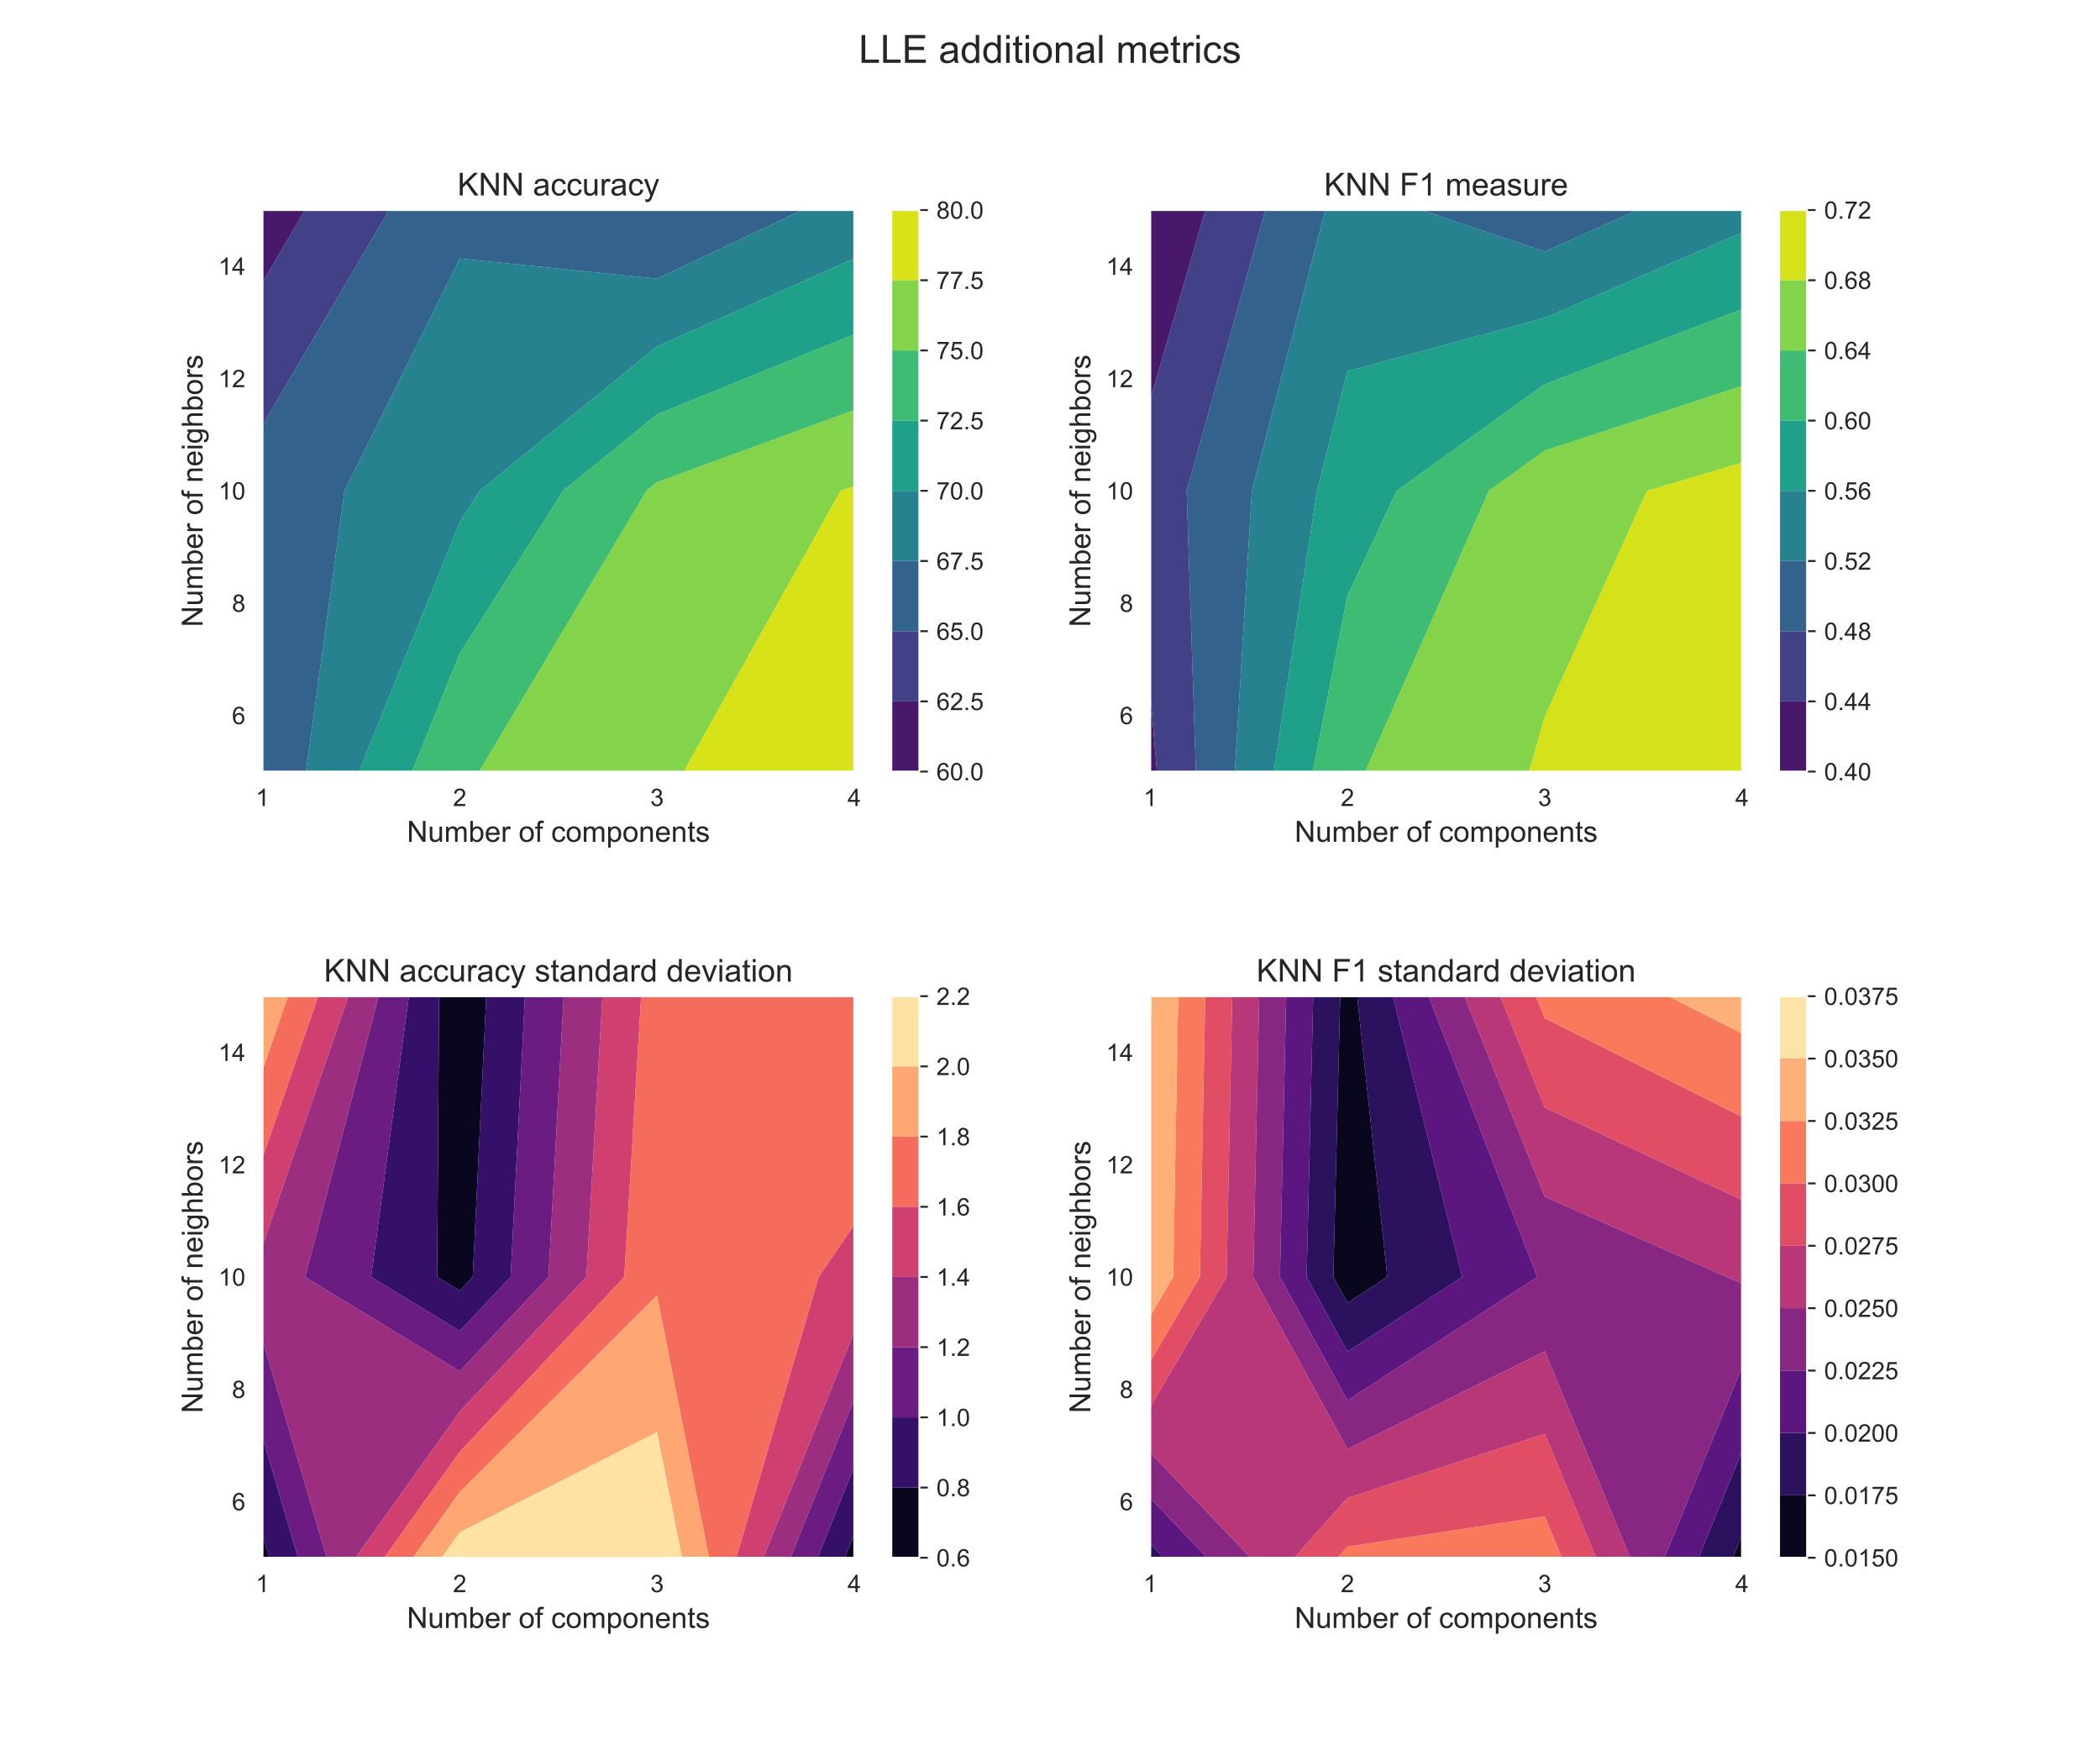 <?xml version="1.0" encoding="utf-8" standalone="no"?>
<!DOCTYPE svg PUBLIC "-//W3C//DTD SVG 1.1//EN"
  "http://www.w3.org/Graphics/SVG/1.1/DTD/svg11.dtd">
<!-- Created with matplotlib (https://matplotlib.org/) -->
<svg height="720pt" version="1.1" viewBox="0 0 864 720" width="864pt" xmlns="http://www.w3.org/2000/svg" xmlns:xlink="http://www.w3.org/1999/xlink">
 <defs>
  <style type="text/css">*{stroke-linecap:butt;stroke-linejoin:round;}</style>
 </defs>
 <g id="figure_1">
  <g id="patch_1">
   <path d="M 0 720 
L 864 720 
L 864 0 
L 0 0 
z
" style="fill:#ffffff;"/>
  </g>
  <g id="axes_1">
   <g id="patch_2">
    <path d="M 108 317.4 
L 351.491 317.4 
L 351.491 86.4 
L 108 86.4 
z
" style="fill:#eaeaf2;"/>
   </g>
   <g id="matplotlib.axis_1">
    <g id="xtick_1">
     <g id="line2d_1">
      <path clip-path="url(#pe122b03fc7)" d="M 108 317.4 
L 108 86.4 
" style="fill:none;stroke:#ffffff;stroke-linecap:round;stroke-width:0.8;"/>
     </g>
     <g id="text_1">
      <!-- 1 -->
      <g style="fill:#262626;" transform="translate(105.22 331.558)scale(0.1 -0.1)">
       <defs>
        <path d="M 37.25 0 
L 28.469 0 
L 28.469 56 
Q 25.297 52.984 20.141 49.953 
Q 14.984 46.922 10.891 45.406 
L 10.891 53.906 
Q 18.266 57.375 23.781 62.297 
Q 29.297 67.234 31.594 71.875 
L 37.25 71.875 
z
" id="ArialMT-49"/>
       </defs>
       <use xlink:href="#ArialMT-49"/>
      </g>
     </g>
    </g>
    <g id="xtick_2">
     <g id="line2d_2">
      <path clip-path="url(#pe122b03fc7)" d="M 189.164 317.4 
L 189.164 86.4 
" style="fill:none;stroke:#ffffff;stroke-linecap:round;stroke-width:0.8;"/>
     </g>
     <g id="text_2">
      <!-- 2 -->
      <g style="fill:#262626;" transform="translate(186.383 331.558)scale(0.1 -0.1)">
       <defs>
        <path d="M 50.344 8.453 
L 50.344 0 
L 3.031 0 
Q 2.938 3.172 4.047 6.109 
Q 5.859 10.938 9.828 15.625 
Q 13.812 20.312 21.344 26.469 
Q 33.016 36.031 37.109 41.625 
Q 41.219 47.219 41.219 52.203 
Q 41.219 57.422 37.469 61 
Q 33.734 64.594 27.734 64.594 
Q 21.391 64.594 17.578 60.781 
Q 13.766 56.984 13.719 50.25 
L 4.688 51.172 
Q 5.609 61.281 11.656 66.578 
Q 17.719 71.875 27.938 71.875 
Q 38.234 71.875 44.234 66.156 
Q 50.25 60.453 50.25 52 
Q 50.25 47.703 48.484 43.547 
Q 46.734 39.406 42.656 34.812 
Q 38.578 30.219 29.109 22.219 
Q 21.188 15.578 18.938 13.203 
Q 16.703 10.844 15.234 8.453 
z
" id="ArialMT-50"/>
       </defs>
       <use xlink:href="#ArialMT-50"/>
      </g>
     </g>
    </g>
    <g id="xtick_3">
     <g id="line2d_3">
      <path clip-path="url(#pe122b03fc7)" d="M 270.327 317.4 
L 270.327 86.4 
" style="fill:none;stroke:#ffffff;stroke-linecap:round;stroke-width:0.8;"/>
     </g>
     <g id="text_3">
      <!-- 3 -->
      <g style="fill:#262626;" transform="translate(267.547 331.558)scale(0.1 -0.1)">
       <defs>
        <path d="M 4.203 18.891 
L 12.984 20.062 
Q 14.5 12.594 18.141 9.297 
Q 21.781 6 27 6 
Q 33.203 6 37.469 10.297 
Q 41.75 14.594 41.75 20.953 
Q 41.75 27 37.797 30.922 
Q 33.844 34.859 27.734 34.859 
Q 25.25 34.859 21.531 33.891 
L 22.516 41.609 
Q 23.391 41.5 23.922 41.5 
Q 29.547 41.5 34.031 44.422 
Q 38.531 47.359 38.531 53.469 
Q 38.531 58.297 35.25 61.469 
Q 31.984 64.656 26.812 64.656 
Q 21.688 64.656 18.266 61.422 
Q 14.844 58.203 13.875 51.766 
L 5.078 53.328 
Q 6.688 62.156 12.391 67.016 
Q 18.109 71.875 26.609 71.875 
Q 32.469 71.875 37.391 69.359 
Q 42.328 66.844 44.938 62.5 
Q 47.562 58.156 47.562 53.266 
Q 47.562 48.641 45.062 44.828 
Q 42.578 41.016 37.703 38.766 
Q 44.047 37.312 47.562 32.688 
Q 51.078 28.078 51.078 21.141 
Q 51.078 11.766 44.234 5.25 
Q 37.406 -1.266 26.953 -1.266 
Q 17.531 -1.266 11.297 4.344 
Q 5.078 9.969 4.203 18.891 
z
" id="ArialMT-51"/>
       </defs>
       <use xlink:href="#ArialMT-51"/>
      </g>
     </g>
    </g>
    <g id="xtick_4">
     <g id="line2d_4">
      <path clip-path="url(#pe122b03fc7)" d="M 351.491 317.4 
L 351.491 86.4 
" style="fill:none;stroke:#ffffff;stroke-linecap:round;stroke-width:0.8;"/>
     </g>
     <g id="text_4">
      <!-- 4 -->
      <g style="fill:#262626;" transform="translate(348.71 331.558)scale(0.1 -0.1)">
       <defs>
        <path d="M 32.328 0 
L 32.328 17.141 
L 1.266 17.141 
L 1.266 25.203 
L 33.938 71.578 
L 41.109 71.578 
L 41.109 25.203 
L 50.781 25.203 
L 50.781 17.141 
L 41.109 17.141 
L 41.109 0 
z
M 32.328 25.203 
L 32.328 57.469 
L 9.906 25.203 
z
" id="ArialMT-52"/>
       </defs>
       <use xlink:href="#ArialMT-52"/>
      </g>
     </g>
    </g>
    <g id="text_5">
     <!-- Number of components -->
     <g style="fill:#262626;" transform="translate(167.386 346.281)scale(0.12 -0.12)">
      <defs>
       <path d="M 7.625 0 
L 7.625 71.578 
L 17.328 71.578 
L 54.938 15.375 
L 54.938 71.578 
L 64.016 71.578 
L 64.016 0 
L 54.297 0 
L 16.703 56.25 
L 16.703 0 
z
" id="ArialMT-78"/>
       <path d="M 40.578 0 
L 40.578 7.625 
Q 34.516 -1.172 24.125 -1.172 
Q 19.531 -1.172 15.547 0.578 
Q 11.578 2.344 9.641 5 
Q 7.719 7.672 6.938 11.531 
Q 6.391 14.109 6.391 19.734 
L 6.391 51.859 
L 15.188 51.859 
L 15.188 23.094 
Q 15.188 16.219 15.719 13.812 
Q 16.547 10.359 19.234 8.375 
Q 21.922 6.391 25.875 6.391 
Q 29.828 6.391 33.297 8.422 
Q 36.766 10.453 38.203 13.938 
Q 39.656 17.438 39.656 24.078 
L 39.656 51.859 
L 48.438 51.859 
L 48.438 0 
z
" id="ArialMT-117"/>
       <path d="M 6.594 0 
L 6.594 51.859 
L 14.453 51.859 
L 14.453 44.578 
Q 16.891 48.391 20.938 50.703 
Q 25 53.031 30.172 53.031 
Q 35.938 53.031 39.625 50.641 
Q 43.312 48.25 44.828 43.953 
Q 50.984 53.031 60.844 53.031 
Q 68.562 53.031 72.703 48.75 
Q 76.859 44.484 76.859 35.594 
L 76.859 0 
L 68.109 0 
L 68.109 32.672 
Q 68.109 37.938 67.25 40.25 
Q 66.406 42.578 64.156 43.984 
Q 61.922 45.406 58.891 45.406 
Q 53.422 45.406 49.797 41.766 
Q 46.188 38.141 46.188 30.125 
L 46.188 0 
L 37.406 0 
L 37.406 33.688 
Q 37.406 39.547 35.25 42.469 
Q 33.109 45.406 28.219 45.406 
Q 24.516 45.406 21.359 43.453 
Q 18.219 41.5 16.797 37.734 
Q 15.375 33.984 15.375 26.906 
L 15.375 0 
z
" id="ArialMT-109"/>
       <path d="M 14.703 0 
L 6.547 0 
L 6.547 71.578 
L 15.328 71.578 
L 15.328 46.047 
Q 20.906 53.031 29.547 53.031 
Q 34.328 53.031 38.594 51.094 
Q 42.875 49.172 45.625 45.672 
Q 48.391 42.188 49.953 37.25 
Q 51.516 32.328 51.516 26.703 
Q 51.516 13.375 44.922 6.094 
Q 38.328 -1.172 29.109 -1.172 
Q 19.922 -1.172 14.703 6.5 
z
M 14.594 26.312 
Q 14.594 17 17.141 12.844 
Q 21.297 6.062 28.375 6.062 
Q 34.125 6.062 38.328 11.062 
Q 42.531 16.062 42.531 25.984 
Q 42.531 36.141 38.5 40.969 
Q 34.469 45.797 28.766 45.797 
Q 23 45.797 18.797 40.797 
Q 14.594 35.797 14.594 26.312 
z
" id="ArialMT-98"/>
       <path d="M 42.094 16.703 
L 51.172 15.578 
Q 49.031 7.625 43.219 3.219 
Q 37.406 -1.172 28.375 -1.172 
Q 17 -1.172 10.328 5.828 
Q 3.656 12.844 3.656 25.484 
Q 3.656 38.578 10.391 45.797 
Q 17.141 53.031 27.875 53.031 
Q 38.281 53.031 44.875 45.953 
Q 51.469 38.875 51.469 26.031 
Q 51.469 25.25 51.422 23.688 
L 12.75 23.688 
Q 13.234 15.141 17.578 10.594 
Q 21.922 6.062 28.422 6.062 
Q 33.25 6.062 36.672 8.594 
Q 40.094 11.141 42.094 16.703 
z
M 13.234 30.906 
L 42.188 30.906 
Q 41.609 37.453 38.875 40.719 
Q 34.672 45.797 27.984 45.797 
Q 21.922 45.797 17.797 41.75 
Q 13.672 37.703 13.234 30.906 
z
" id="ArialMT-101"/>
       <path d="M 6.5 0 
L 6.5 51.859 
L 14.406 51.859 
L 14.406 44 
Q 17.438 49.516 20 51.266 
Q 22.562 53.031 25.641 53.031 
Q 30.078 53.031 34.672 50.203 
L 31.641 42.047 
Q 28.422 43.953 25.203 43.953 
Q 22.312 43.953 20.016 42.219 
Q 17.719 40.484 16.75 37.406 
Q 15.281 32.719 15.281 27.156 
L 15.281 0 
z
" id="ArialMT-114"/>
       <path id="ArialMT-32"/>
       <path d="M 3.328 25.922 
Q 3.328 40.328 11.328 47.266 
Q 18.016 53.031 27.641 53.031 
Q 38.328 53.031 45.109 46.016 
Q 51.906 39.016 51.906 26.656 
Q 51.906 16.656 48.906 10.906 
Q 45.906 5.172 40.156 2 
Q 34.422 -1.172 27.641 -1.172 
Q 16.75 -1.172 10.031 5.812 
Q 3.328 12.797 3.328 25.922 
z
M 12.359 25.922 
Q 12.359 15.969 16.703 11.016 
Q 21.047 6.062 27.641 6.062 
Q 34.188 6.062 38.531 11.031 
Q 42.875 16.016 42.875 26.219 
Q 42.875 35.844 38.5 40.797 
Q 34.125 45.75 27.641 45.75 
Q 21.047 45.75 16.703 40.812 
Q 12.359 35.891 12.359 25.922 
z
" id="ArialMT-111"/>
       <path d="M 8.688 0 
L 8.688 45.016 
L 0.922 45.016 
L 0.922 51.859 
L 8.688 51.859 
L 8.688 57.375 
Q 8.688 62.594 9.625 65.141 
Q 10.891 68.562 14.078 70.672 
Q 17.281 72.797 23.047 72.797 
Q 26.766 72.797 31.25 71.922 
L 29.938 64.266 
Q 27.203 64.75 24.75 64.75 
Q 20.75 64.75 19.094 63.031 
Q 17.438 61.328 17.438 56.641 
L 17.438 51.859 
L 27.547 51.859 
L 27.547 45.016 
L 17.438 45.016 
L 17.438 0 
z
" id="ArialMT-102"/>
       <path d="M 40.438 19 
L 49.078 17.875 
Q 47.656 8.938 41.812 3.875 
Q 35.984 -1.172 27.484 -1.172 
Q 16.844 -1.172 10.375 5.781 
Q 3.906 12.75 3.906 25.734 
Q 3.906 34.125 6.688 40.422 
Q 9.469 46.734 15.156 49.875 
Q 20.844 53.031 27.547 53.031 
Q 35.984 53.031 41.359 48.75 
Q 46.734 44.484 48.25 36.625 
L 39.703 35.297 
Q 38.484 40.531 35.375 43.156 
Q 32.281 45.797 27.875 45.797 
Q 21.234 45.797 17.078 41.031 
Q 12.938 36.281 12.938 25.984 
Q 12.938 15.531 16.938 10.797 
Q 20.953 6.062 27.391 6.062 
Q 32.562 6.062 36.031 9.234 
Q 39.5 12.406 40.438 19 
z
" id="ArialMT-99"/>
       <path d="M 6.594 -19.875 
L 6.594 51.859 
L 14.594 51.859 
L 14.594 45.125 
Q 17.438 49.078 21 51.047 
Q 24.562 53.031 29.641 53.031 
Q 36.281 53.031 41.359 49.609 
Q 46.438 46.188 49.016 39.953 
Q 51.609 33.734 51.609 26.312 
Q 51.609 18.359 48.75 11.984 
Q 45.906 5.609 40.453 2.219 
Q 35.016 -1.172 29 -1.172 
Q 24.609 -1.172 21.109 0.688 
Q 17.625 2.547 15.375 5.375 
L 15.375 -19.875 
z
M 14.547 25.641 
Q 14.547 15.625 18.594 10.844 
Q 22.656 6.062 28.422 6.062 
Q 34.281 6.062 38.453 11.016 
Q 42.625 15.969 42.625 26.375 
Q 42.625 36.281 38.547 41.203 
Q 34.469 46.141 28.812 46.141 
Q 23.188 46.141 18.859 40.891 
Q 14.547 35.641 14.547 25.641 
z
" id="ArialMT-112"/>
       <path d="M 6.594 0 
L 6.594 51.859 
L 14.5 51.859 
L 14.5 44.484 
Q 20.219 53.031 31 53.031 
Q 35.688 53.031 39.625 51.344 
Q 43.562 49.656 45.516 46.922 
Q 47.469 44.188 48.25 40.438 
Q 48.734 37.984 48.734 31.891 
L 48.734 0 
L 39.938 0 
L 39.938 31.547 
Q 39.938 36.922 38.906 39.578 
Q 37.891 42.234 35.281 43.812 
Q 32.672 45.406 29.156 45.406 
Q 23.531 45.406 19.453 41.844 
Q 15.375 38.281 15.375 28.328 
L 15.375 0 
z
" id="ArialMT-110"/>
       <path d="M 25.781 7.859 
L 27.047 0.094 
Q 23.344 -0.688 20.406 -0.688 
Q 15.625 -0.688 12.984 0.828 
Q 10.359 2.344 9.281 4.812 
Q 8.203 7.281 8.203 15.188 
L 8.203 45.016 
L 1.766 45.016 
L 1.766 51.859 
L 8.203 51.859 
L 8.203 64.703 
L 16.938 69.969 
L 16.938 51.859 
L 25.781 51.859 
L 25.781 45.016 
L 16.938 45.016 
L 16.938 14.703 
Q 16.938 10.938 17.406 9.859 
Q 17.875 8.797 18.922 8.156 
Q 19.969 7.516 21.922 7.516 
Q 23.391 7.516 25.781 7.859 
z
" id="ArialMT-116"/>
       <path d="M 3.078 15.484 
L 11.766 16.844 
Q 12.5 11.625 15.844 8.844 
Q 19.188 6.062 25.203 6.062 
Q 31.25 6.062 34.172 8.516 
Q 37.109 10.984 37.109 14.312 
Q 37.109 17.281 34.516 19 
Q 32.719 20.172 25.531 21.969 
Q 15.875 24.422 12.141 26.203 
Q 8.406 27.984 6.469 31.125 
Q 4.547 34.281 4.547 38.094 
Q 4.547 41.547 6.125 44.5 
Q 7.719 47.469 10.453 49.422 
Q 12.5 50.922 16.031 51.969 
Q 19.578 53.031 23.641 53.031 
Q 29.734 53.031 34.344 51.266 
Q 38.969 49.516 41.156 46.5 
Q 43.359 43.5 44.188 38.484 
L 35.594 37.312 
Q 35.016 41.312 32.203 43.547 
Q 29.391 45.797 24.266 45.797 
Q 18.219 45.797 15.625 43.797 
Q 13.031 41.797 13.031 39.109 
Q 13.031 37.406 14.109 36.031 
Q 15.188 34.625 17.484 33.688 
Q 18.797 33.203 25.25 31.453 
Q 34.578 28.953 38.25 27.359 
Q 41.938 25.781 44.031 22.75 
Q 46.141 19.734 46.141 15.234 
Q 46.141 10.844 43.578 6.953 
Q 41.016 3.078 36.172 0.953 
Q 31.344 -1.172 25.25 -1.172 
Q 15.141 -1.172 9.844 3.031 
Q 4.547 7.234 3.078 15.484 
z
" id="ArialMT-115"/>
      </defs>
      <use xlink:href="#ArialMT-78"/>
      <use x="72.217" xlink:href="#ArialMT-117"/>
      <use x="127.832" xlink:href="#ArialMT-109"/>
      <use x="211.133" xlink:href="#ArialMT-98"/>
      <use x="266.748" xlink:href="#ArialMT-101"/>
      <use x="322.363" xlink:href="#ArialMT-114"/>
      <use x="355.664" xlink:href="#ArialMT-32"/>
      <use x="383.447" xlink:href="#ArialMT-111"/>
      <use x="439.062" xlink:href="#ArialMT-102"/>
      <use x="466.846" xlink:href="#ArialMT-32"/>
      <use x="494.629" xlink:href="#ArialMT-99"/>
      <use x="544.629" xlink:href="#ArialMT-111"/>
      <use x="600.244" xlink:href="#ArialMT-109"/>
      <use x="683.545" xlink:href="#ArialMT-112"/>
      <use x="739.16" xlink:href="#ArialMT-111"/>
      <use x="794.775" xlink:href="#ArialMT-110"/>
      <use x="850.391" xlink:href="#ArialMT-101"/>
      <use x="906.006" xlink:href="#ArialMT-110"/>
      <use x="961.621" xlink:href="#ArialMT-116"/>
      <use x="989.404" xlink:href="#ArialMT-115"/>
     </g>
    </g>
   </g>
   <g id="matplotlib.axis_2">
    <g id="ytick_1">
     <g id="line2d_5">
      <path clip-path="url(#pe122b03fc7)" d="M 108 294.3 
L 351.491 294.3 
" style="fill:none;stroke:#ffffff;stroke-linecap:round;stroke-width:0.8;"/>
     </g>
     <g id="text_6">
      <!-- 6 -->
      <g style="fill:#262626;" transform="translate(95.439 297.879)scale(0.1 -0.1)">
       <defs>
        <path d="M 49.75 54.047 
L 41.016 53.375 
Q 39.844 58.547 37.703 60.891 
Q 34.125 64.656 28.906 64.656 
Q 24.703 64.656 21.531 62.312 
Q 17.391 59.281 14.984 53.469 
Q 12.594 47.656 12.5 36.922 
Q 15.672 41.75 20.266 44.094 
Q 24.859 46.438 29.891 46.438 
Q 38.672 46.438 44.844 39.969 
Q 51.031 33.5 51.031 23.25 
Q 51.031 16.5 48.125 10.719 
Q 45.219 4.938 40.141 1.859 
Q 35.062 -1.219 28.609 -1.219 
Q 17.625 -1.219 10.688 6.859 
Q 3.766 14.938 3.766 33.5 
Q 3.766 54.25 11.422 63.672 
Q 18.109 71.875 29.438 71.875 
Q 37.891 71.875 43.281 67.141 
Q 48.688 62.406 49.75 54.047 
z
M 13.875 23.188 
Q 13.875 18.656 15.797 14.5 
Q 17.719 10.359 21.188 8.172 
Q 24.656 6 28.469 6 
Q 34.031 6 38.031 10.484 
Q 42.047 14.984 42.047 22.703 
Q 42.047 30.125 38.078 34.391 
Q 34.125 38.672 28.125 38.672 
Q 22.172 38.672 18.016 34.391 
Q 13.875 30.125 13.875 23.188 
z
" id="ArialMT-54"/>
       </defs>
       <use xlink:href="#ArialMT-54"/>
      </g>
     </g>
    </g>
    <g id="ytick_2">
     <g id="line2d_6">
      <path clip-path="url(#pe122b03fc7)" d="M 108 248.1 
L 351.491 248.1 
" style="fill:none;stroke:#ffffff;stroke-linecap:round;stroke-width:0.8;"/>
     </g>
     <g id="text_7">
      <!-- 8 -->
      <g style="fill:#262626;" transform="translate(95.439 251.679)scale(0.1 -0.1)">
       <defs>
        <path d="M 17.672 38.812 
Q 12.203 40.828 9.562 44.531 
Q 6.938 48.25 6.938 53.422 
Q 6.938 61.234 12.547 66.547 
Q 18.172 71.875 27.484 71.875 
Q 36.859 71.875 42.578 66.422 
Q 48.297 60.984 48.297 53.172 
Q 48.297 48.188 45.672 44.5 
Q 43.062 40.828 37.75 38.812 
Q 44.344 36.672 47.781 31.875 
Q 51.219 27.094 51.219 20.453 
Q 51.219 11.281 44.719 5.031 
Q 38.234 -1.219 27.641 -1.219 
Q 17.047 -1.219 10.547 5.047 
Q 4.047 11.328 4.047 20.703 
Q 4.047 27.688 7.594 32.391 
Q 11.141 37.109 17.672 38.812 
z
M 15.922 53.719 
Q 15.922 48.641 19.188 45.406 
Q 22.469 42.188 27.688 42.188 
Q 32.766 42.188 36.016 45.375 
Q 39.266 48.578 39.266 53.219 
Q 39.266 58.062 35.906 61.359 
Q 32.562 64.656 27.594 64.656 
Q 22.562 64.656 19.234 61.422 
Q 15.922 58.203 15.922 53.719 
z
M 13.094 20.656 
Q 13.094 16.891 14.875 13.375 
Q 16.656 9.859 20.172 7.922 
Q 23.688 6 27.734 6 
Q 34.031 6 38.125 10.047 
Q 42.234 14.109 42.234 20.359 
Q 42.234 26.703 38.016 30.859 
Q 33.797 35.016 27.438 35.016 
Q 21.234 35.016 17.156 30.906 
Q 13.094 26.812 13.094 20.656 
z
" id="ArialMT-56"/>
       </defs>
       <use xlink:href="#ArialMT-56"/>
      </g>
     </g>
    </g>
    <g id="ytick_3">
     <g id="line2d_7">
      <path clip-path="url(#pe122b03fc7)" d="M 108 201.9 
L 351.491 201.9 
" style="fill:none;stroke:#ffffff;stroke-linecap:round;stroke-width:0.8;"/>
     </g>
     <g id="text_8">
      <!-- 10 -->
      <g style="fill:#262626;" transform="translate(89.878 205.479)scale(0.1 -0.1)">
       <defs>
        <path d="M 4.156 35.297 
Q 4.156 48 6.766 55.734 
Q 9.375 63.484 14.516 67.672 
Q 19.672 71.875 27.484 71.875 
Q 33.25 71.875 37.594 69.547 
Q 41.938 67.234 44.766 62.859 
Q 47.609 58.5 49.219 52.219 
Q 50.828 45.953 50.828 35.297 
Q 50.828 22.703 48.234 14.969 
Q 45.656 7.234 40.5 3 
Q 35.359 -1.219 27.484 -1.219 
Q 17.141 -1.219 11.234 6.203 
Q 4.156 15.141 4.156 35.297 
z
M 13.188 35.297 
Q 13.188 17.672 17.312 11.828 
Q 21.438 6 27.484 6 
Q 33.547 6 37.672 11.859 
Q 41.797 17.719 41.797 35.297 
Q 41.797 52.984 37.672 58.781 
Q 33.547 64.594 27.391 64.594 
Q 21.344 64.594 17.719 59.469 
Q 13.188 52.938 13.188 35.297 
z
" id="ArialMT-48"/>
       </defs>
       <use xlink:href="#ArialMT-49"/>
       <use x="55.615" xlink:href="#ArialMT-48"/>
      </g>
     </g>
    </g>
    <g id="ytick_4">
     <g id="line2d_8">
      <path clip-path="url(#pe122b03fc7)" d="M 108 155.7 
L 351.491 155.7 
" style="fill:none;stroke:#ffffff;stroke-linecap:round;stroke-width:0.8;"/>
     </g>
     <g id="text_9">
      <!-- 12 -->
      <g style="fill:#262626;" transform="translate(89.878 159.279)scale(0.1 -0.1)">
       <use xlink:href="#ArialMT-49"/>
       <use x="55.615" xlink:href="#ArialMT-50"/>
      </g>
     </g>
    </g>
    <g id="ytick_5">
     <g id="line2d_9">
      <path clip-path="url(#pe122b03fc7)" d="M 108 109.5 
L 351.491 109.5 
" style="fill:none;stroke:#ffffff;stroke-linecap:round;stroke-width:0.8;"/>
     </g>
     <g id="text_10">
      <!-- 14 -->
      <g style="fill:#262626;" transform="translate(89.878 113.079)scale(0.1 -0.1)">
       <use xlink:href="#ArialMT-49"/>
       <use x="55.615" xlink:href="#ArialMT-52"/>
      </g>
     </g>
    </g>
    <g id="text_11">
     <!-- Number of neighbors -->
     <g style="fill:#262626;" transform="translate(83.353 257.926)rotate(-90)scale(0.12 -0.12)">
      <defs>
       <path d="M 6.641 61.469 
L 6.641 71.578 
L 15.438 71.578 
L 15.438 61.469 
z
M 6.641 0 
L 6.641 51.859 
L 15.438 51.859 
L 15.438 0 
z
" id="ArialMT-105"/>
       <path d="M 4.984 -4.297 
L 13.531 -5.562 
Q 14.062 -9.516 16.5 -11.328 
Q 19.781 -13.766 25.438 -13.766 
Q 31.547 -13.766 34.859 -11.328 
Q 38.188 -8.891 39.359 -4.5 
Q 40.047 -1.812 39.984 6.781 
Q 34.234 0 25.641 0 
Q 14.938 0 9.078 7.719 
Q 3.219 15.438 3.219 26.219 
Q 3.219 33.641 5.906 39.906 
Q 8.594 46.188 13.688 49.609 
Q 18.797 53.031 25.688 53.031 
Q 34.859 53.031 40.828 45.609 
L 40.828 51.859 
L 48.922 51.859 
L 48.922 7.031 
Q 48.922 -5.078 46.453 -10.125 
Q 44 -15.188 38.641 -18.109 
Q 33.297 -21.047 25.484 -21.047 
Q 16.219 -21.047 10.5 -16.875 
Q 4.781 -12.703 4.984 -4.297 
z
M 12.25 26.859 
Q 12.25 16.656 16.297 11.969 
Q 20.359 7.281 26.469 7.281 
Q 32.516 7.281 36.609 11.938 
Q 40.719 16.609 40.719 26.562 
Q 40.719 36.078 36.5 40.906 
Q 32.281 45.75 26.312 45.75 
Q 20.453 45.75 16.344 40.984 
Q 12.25 36.234 12.25 26.859 
z
" id="ArialMT-103"/>
       <path d="M 6.594 0 
L 6.594 71.578 
L 15.375 71.578 
L 15.375 45.906 
Q 21.531 53.031 30.906 53.031 
Q 36.672 53.031 40.922 50.75 
Q 45.172 48.484 47 44.484 
Q 48.828 40.484 48.828 32.859 
L 48.828 0 
L 40.047 0 
L 40.047 32.859 
Q 40.047 39.453 37.188 42.453 
Q 34.328 45.453 29.109 45.453 
Q 25.203 45.453 21.75 43.422 
Q 18.312 41.406 16.844 37.938 
Q 15.375 34.469 15.375 28.375 
L 15.375 0 
z
" id="ArialMT-104"/>
      </defs>
      <use xlink:href="#ArialMT-78"/>
      <use x="72.217" xlink:href="#ArialMT-117"/>
      <use x="127.832" xlink:href="#ArialMT-109"/>
      <use x="211.133" xlink:href="#ArialMT-98"/>
      <use x="266.748" xlink:href="#ArialMT-101"/>
      <use x="322.363" xlink:href="#ArialMT-114"/>
      <use x="355.664" xlink:href="#ArialMT-32"/>
      <use x="383.447" xlink:href="#ArialMT-111"/>
      <use x="439.062" xlink:href="#ArialMT-102"/>
      <use x="466.846" xlink:href="#ArialMT-32"/>
      <use x="494.629" xlink:href="#ArialMT-110"/>
      <use x="550.244" xlink:href="#ArialMT-101"/>
      <use x="605.859" xlink:href="#ArialMT-105"/>
      <use x="628.076" xlink:href="#ArialMT-103"/>
      <use x="683.691" xlink:href="#ArialMT-104"/>
      <use x="739.307" xlink:href="#ArialMT-98"/>
      <use x="794.922" xlink:href="#ArialMT-111"/>
      <use x="850.537" xlink:href="#ArialMT-114"/>
      <use x="883.838" xlink:href="#ArialMT-115"/>
     </g>
    </g>
   </g>
   <g id="PathCollection_1">
    <path clip-path="url(#pe122b03fc7)" d="M 125.497 86.4 
L 108 86.4 
L 108 116.152 
z
" style="fill:#48186a;"/>
   </g>
   <g id="PathCollection_2">
    <path clip-path="url(#pe122b03fc7)" d="M 160.082 86.4 
L 125.497 86.4 
L 108 116.152 
L 108 174.963 
z
" style="fill:#424086;"/>
    <path clip-path="url(#pe122b03fc7)" d="M 270.327 86.72 
L 271.005 86.4 
L 270.327 86.4 
L 269.236 86.4 
z
" style="fill:#424086;"/>
   </g>
   <g id="PathCollection_3">
    <path clip-path="url(#pe122b03fc7)" d="M 141.747 201.9 
L 189.164 106.365 
L 270.327 114.635 
L 330.122 86.4 
L 271.005 86.4 
L 270.327 86.72 
L 269.236 86.4 
L 189.164 86.4 
L 160.082 86.4 
L 108 174.963 
L 108 201.9 
L 108 317.4 
L 125.884 317.4 
z
" style="fill:#33638d;"/>
   </g>
   <g id="PathCollection_4">
    <path clip-path="url(#pe122b03fc7)" d="M 189.164 214.778 
L 197.351 201.9 
L 270.327 142.549 
L 351.491 106.314 
L 351.491 86.4 
L 330.122 86.4 
L 270.327 114.635 
L 189.164 106.365 
L 141.747 201.9 
L 125.884 317.4 
L 147.699 317.4 
z
" style="fill:#26828e;"/>
   </g>
   <g id="PathCollection_5">
    <path clip-path="url(#pe122b03fc7)" d="M 189.164 268.769 
L 231.674 201.9 
L 270.327 170.464 
L 351.491 137.501 
L 351.491 106.314 
L 270.327 142.549 
L 197.351 201.9 
L 189.164 214.778 
L 147.699 317.4 
L 169.514 317.4 
z
" style="fill:#1fa088;"/>
   </g>
   <g id="PathCollection_6">
    <path clip-path="url(#pe122b03fc7)" d="M 189.164 317.4 
L 197.159 317.4 
L 265.998 201.9 
L 270.327 198.379 
L 351.491 168.688 
L 351.491 137.501 
L 270.327 170.464 
L 231.674 201.9 
L 189.164 268.769 
L 169.514 317.4 
z
" style="fill:#3fbc73;"/>
   </g>
   <g id="PathCollection_7">
    <path clip-path="url(#pe122b03fc7)" d="M 270.327 317.4 
L 281.296 317.4 
L 345.878 201.9 
L 351.491 199.875 
L 351.491 168.688 
L 270.327 198.379 
L 265.998 201.9 
L 197.159 317.4 
z
" style="fill:#84d44b;"/>
   </g>
   <g id="PathCollection_8">
    <path clip-path="url(#pe122b03fc7)" d="M 351.491 317.4 
L 351.491 201.9 
L 351.491 199.875 
L 345.878 201.9 
L 281.296 317.4 
z
" style="fill:#d8e219;"/>
   </g>
   <g id="patch_3">
    <path d="M 108 317.4 
L 108 86.4 
" style="fill:none;stroke:#ffffff;stroke-linecap:square;stroke-linejoin:miter;stroke-width:0.8;"/>
   </g>
   <g id="patch_4">
    <path d="M 351.491 317.4 
L 351.491 86.4 
" style="fill:none;stroke:#ffffff;stroke-linecap:square;stroke-linejoin:miter;stroke-width:0.8;"/>
   </g>
   <g id="patch_5">
    <path d="M 108 317.4 
L 351.491 317.4 
" style="fill:none;stroke:#ffffff;stroke-linecap:square;stroke-linejoin:miter;stroke-width:0.8;"/>
   </g>
   <g id="patch_6">
    <path d="M 108 86.4 
L 351.491 86.4 
" style="fill:none;stroke:#ffffff;stroke-linecap:square;stroke-linejoin:miter;stroke-width:0.8;"/>
   </g>
   <g id="text_12">
    <!-- KNN accuracy -->
    <g style="fill:#262626;" transform="translate(188.207 80.4)scale(0.13 -0.13)">
     <defs>
      <path d="M 7.328 0 
L 7.328 71.578 
L 16.797 71.578 
L 16.797 36.078 
L 52.344 71.578 
L 65.188 71.578 
L 35.156 42.578 
L 66.5 0 
L 54 0 
L 28.516 36.234 
L 16.797 24.812 
L 16.797 0 
z
" id="ArialMT-75"/>
      <path d="M 40.438 6.391 
Q 35.547 2.25 31.031 0.531 
Q 26.516 -1.172 21.344 -1.172 
Q 12.797 -1.172 8.203 3 
Q 3.609 7.172 3.609 13.672 
Q 3.609 17.484 5.344 20.625 
Q 7.078 23.781 9.891 25.688 
Q 12.703 27.594 16.219 28.562 
Q 18.797 29.25 24.031 29.891 
Q 34.672 31.156 39.703 32.906 
Q 39.75 34.719 39.75 35.203 
Q 39.75 40.578 37.25 42.781 
Q 33.891 45.75 27.25 45.75 
Q 21.047 45.75 18.094 43.578 
Q 15.141 41.406 13.719 35.891 
L 5.125 37.062 
Q 6.297 42.578 8.984 45.969 
Q 11.672 49.359 16.75 51.188 
Q 21.828 53.031 28.516 53.031 
Q 35.156 53.031 39.297 51.469 
Q 43.453 49.906 45.406 47.531 
Q 47.359 45.172 48.141 41.547 
Q 48.578 39.312 48.578 33.453 
L 48.578 21.734 
Q 48.578 9.469 49.141 6.219 
Q 49.703 2.984 51.375 0 
L 42.188 0 
Q 40.828 2.734 40.438 6.391 
z
M 39.703 26.031 
Q 34.906 24.078 25.344 22.703 
Q 19.922 21.922 17.672 20.938 
Q 15.438 19.969 14.203 18.094 
Q 12.984 16.219 12.984 13.922 
Q 12.984 10.406 15.641 8.062 
Q 18.312 5.719 23.438 5.719 
Q 28.516 5.719 32.469 7.938 
Q 36.422 10.156 38.281 14.016 
Q 39.703 17 39.703 22.797 
z
" id="ArialMT-97"/>
      <path d="M 6.203 -19.969 
L 5.219 -11.719 
Q 8.109 -12.5 10.25 -12.5 
Q 13.188 -12.5 14.938 -11.516 
Q 16.703 -10.547 17.828 -8.797 
Q 18.656 -7.469 20.516 -2.25 
Q 20.75 -1.516 21.297 -0.094 
L 1.609 51.859 
L 11.078 51.859 
L 21.875 21.828 
Q 23.969 16.109 25.641 9.812 
Q 27.156 15.875 29.25 21.625 
L 40.328 51.859 
L 49.125 51.859 
L 29.391 -0.875 
Q 26.219 -9.422 24.469 -12.641 
Q 22.125 -17 19.094 -19.016 
Q 16.062 -21.047 11.859 -21.047 
Q 9.328 -21.047 6.203 -19.969 
z
" id="ArialMT-121"/>
     </defs>
     <use xlink:href="#ArialMT-75"/>
     <use x="66.699" xlink:href="#ArialMT-78"/>
     <use x="138.916" xlink:href="#ArialMT-78"/>
     <use x="211.133" xlink:href="#ArialMT-32"/>
     <use x="238.916" xlink:href="#ArialMT-97"/>
     <use x="294.531" xlink:href="#ArialMT-99"/>
     <use x="344.531" xlink:href="#ArialMT-99"/>
     <use x="394.531" xlink:href="#ArialMT-117"/>
     <use x="450.146" xlink:href="#ArialMT-114"/>
     <use x="483.447" xlink:href="#ArialMT-97"/>
     <use x="539.062" xlink:href="#ArialMT-99"/>
     <use x="589.062" xlink:href="#ArialMT-121"/>
    </g>
   </g>
  </g>
  <g id="axes_2">
   <g id="patch_7">
    <path clip-path="url(#p99be4ee706)" d="M 366.709 317.4 
L 366.709 288.525 
L 366.709 115.275 
L 366.709 86.4 
L 378.259 86.4 
L 378.259 115.275 
L 378.259 288.525 
L 378.259 317.4 
z
" style="fill:#eaeaf2;stroke:#eaeaf2;stroke-linejoin:miter;stroke-width:0.01;"/>
   </g>
   <g id="matplotlib.axis_3"/>
   <g id="matplotlib.axis_4">
    <g id="ytick_6">
     <g id="line2d_10">
      <defs>
       <path d="M 0 0 
L 3.5 0 
" id="mfde7b55677" style="stroke:#262626;stroke-width:0.8;"/>
      </defs>
      <g>
       <use style="fill:#262626;stroke:#262626;stroke-width:0.8;" x="378.259" xlink:href="#mfde7b55677" y="317.4"/>
      </g>
     </g>
     <g id="text_13">
      <!-- 60.0 -->
      <g style="fill:#262626;" transform="translate(385.259 320.979)scale(0.1 -0.1)">
       <defs>
        <path d="M 9.078 0 
L 9.078 10.016 
L 19.094 10.016 
L 19.094 0 
z
" id="ArialMT-46"/>
       </defs>
       <use xlink:href="#ArialMT-54"/>
       <use x="55.615" xlink:href="#ArialMT-48"/>
       <use x="111.23" xlink:href="#ArialMT-46"/>
       <use x="139.014" xlink:href="#ArialMT-48"/>
      </g>
     </g>
    </g>
    <g id="ytick_7">
     <g id="line2d_11">
      <g>
       <use style="fill:#262626;stroke:#262626;stroke-width:0.8;" x="378.259" xlink:href="#mfde7b55677" y="288.525"/>
      </g>
     </g>
     <g id="text_14">
      <!-- 62.5 -->
      <g style="fill:#262626;" transform="translate(385.259 292.104)scale(0.1 -0.1)">
       <defs>
        <path d="M 4.156 18.75 
L 13.375 19.531 
Q 14.406 12.797 18.141 9.391 
Q 21.875 6 27.156 6 
Q 33.5 6 37.891 10.781 
Q 42.281 15.578 42.281 23.484 
Q 42.281 31 38.062 35.344 
Q 33.844 39.703 27 39.703 
Q 22.75 39.703 19.328 37.766 
Q 15.922 35.844 13.969 32.766 
L 5.719 33.844 
L 12.641 70.609 
L 48.25 70.609 
L 48.25 62.203 
L 19.672 62.203 
L 15.828 42.969 
Q 22.266 47.469 29.344 47.469 
Q 38.719 47.469 45.156 40.969 
Q 51.609 34.469 51.609 24.266 
Q 51.609 14.547 45.953 7.469 
Q 39.062 -1.219 27.156 -1.219 
Q 17.391 -1.219 11.203 4.25 
Q 5.031 9.719 4.156 18.75 
z
" id="ArialMT-53"/>
       </defs>
       <use xlink:href="#ArialMT-54"/>
       <use x="55.615" xlink:href="#ArialMT-50"/>
       <use x="111.23" xlink:href="#ArialMT-46"/>
       <use x="139.014" xlink:href="#ArialMT-53"/>
      </g>
     </g>
    </g>
    <g id="ytick_8">
     <g id="line2d_12">
      <g>
       <use style="fill:#262626;stroke:#262626;stroke-width:0.8;" x="378.259" xlink:href="#mfde7b55677" y="259.65"/>
      </g>
     </g>
     <g id="text_15">
      <!-- 65.0 -->
      <g style="fill:#262626;" transform="translate(385.259 263.229)scale(0.1 -0.1)">
       <use xlink:href="#ArialMT-54"/>
       <use x="55.615" xlink:href="#ArialMT-53"/>
       <use x="111.23" xlink:href="#ArialMT-46"/>
       <use x="139.014" xlink:href="#ArialMT-48"/>
      </g>
     </g>
    </g>
    <g id="ytick_9">
     <g id="line2d_13">
      <g>
       <use style="fill:#262626;stroke:#262626;stroke-width:0.8;" x="378.259" xlink:href="#mfde7b55677" y="230.775"/>
      </g>
     </g>
     <g id="text_16">
      <!-- 67.5 -->
      <g style="fill:#262626;" transform="translate(385.259 234.354)scale(0.1 -0.1)">
       <defs>
        <path d="M 4.734 62.203 
L 4.734 70.656 
L 51.078 70.656 
L 51.078 63.812 
Q 44.234 56.547 37.516 44.484 
Q 30.812 32.422 27.156 19.672 
Q 24.516 10.688 23.781 0 
L 14.75 0 
Q 14.891 8.453 18.062 20.406 
Q 21.234 32.375 27.172 43.484 
Q 33.109 54.594 39.797 62.203 
z
" id="ArialMT-55"/>
       </defs>
       <use xlink:href="#ArialMT-54"/>
       <use x="55.615" xlink:href="#ArialMT-55"/>
       <use x="111.23" xlink:href="#ArialMT-46"/>
       <use x="139.014" xlink:href="#ArialMT-53"/>
      </g>
     </g>
    </g>
    <g id="ytick_10">
     <g id="line2d_14">
      <g>
       <use style="fill:#262626;stroke:#262626;stroke-width:0.8;" x="378.259" xlink:href="#mfde7b55677" y="201.9"/>
      </g>
     </g>
     <g id="text_17">
      <!-- 70.0 -->
      <g style="fill:#262626;" transform="translate(385.259 205.479)scale(0.1 -0.1)">
       <use xlink:href="#ArialMT-55"/>
       <use x="55.615" xlink:href="#ArialMT-48"/>
       <use x="111.23" xlink:href="#ArialMT-46"/>
       <use x="139.014" xlink:href="#ArialMT-48"/>
      </g>
     </g>
    </g>
    <g id="ytick_11">
     <g id="line2d_15">
      <g>
       <use style="fill:#262626;stroke:#262626;stroke-width:0.8;" x="378.259" xlink:href="#mfde7b55677" y="173.025"/>
      </g>
     </g>
     <g id="text_18">
      <!-- 72.5 -->
      <g style="fill:#262626;" transform="translate(385.259 176.604)scale(0.1 -0.1)">
       <use xlink:href="#ArialMT-55"/>
       <use x="55.615" xlink:href="#ArialMT-50"/>
       <use x="111.23" xlink:href="#ArialMT-46"/>
       <use x="139.014" xlink:href="#ArialMT-53"/>
      </g>
     </g>
    </g>
    <g id="ytick_12">
     <g id="line2d_16">
      <g>
       <use style="fill:#262626;stroke:#262626;stroke-width:0.8;" x="378.259" xlink:href="#mfde7b55677" y="144.15"/>
      </g>
     </g>
     <g id="text_19">
      <!-- 75.0 -->
      <g style="fill:#262626;" transform="translate(385.259 147.729)scale(0.1 -0.1)">
       <use xlink:href="#ArialMT-55"/>
       <use x="55.615" xlink:href="#ArialMT-53"/>
       <use x="111.23" xlink:href="#ArialMT-46"/>
       <use x="139.014" xlink:href="#ArialMT-48"/>
      </g>
     </g>
    </g>
    <g id="ytick_13">
     <g id="line2d_17">
      <g>
       <use style="fill:#262626;stroke:#262626;stroke-width:0.8;" x="378.259" xlink:href="#mfde7b55677" y="115.275"/>
      </g>
     </g>
     <g id="text_20">
      <!-- 77.5 -->
      <g style="fill:#262626;" transform="translate(385.259 118.854)scale(0.1 -0.1)">
       <use xlink:href="#ArialMT-55"/>
       <use x="55.615" xlink:href="#ArialMT-55"/>
       <use x="111.23" xlink:href="#ArialMT-46"/>
       <use x="139.014" xlink:href="#ArialMT-53"/>
      </g>
     </g>
    </g>
    <g id="ytick_14">
     <g id="line2d_18">
      <g>
       <use style="fill:#262626;stroke:#262626;stroke-width:0.8;" x="378.259" xlink:href="#mfde7b55677" y="86.4"/>
      </g>
     </g>
     <g id="text_21">
      <!-- 80.0 -->
      <g style="fill:#262626;" transform="translate(385.259 89.979)scale(0.1 -0.1)">
       <use xlink:href="#ArialMT-56"/>
       <use x="55.615" xlink:href="#ArialMT-48"/>
       <use x="111.23" xlink:href="#ArialMT-46"/>
       <use x="139.014" xlink:href="#ArialMT-48"/>
      </g>
     </g>
    </g>
   </g>
   <g id="QuadMesh_1">
    <path clip-path="url(#p99be4ee706)" d="M 366.709 317.4 
L 378.259 317.4 
L 378.259 288.525 
L 366.709 288.525 
L 366.709 317.4 
" style="fill:#48186a;"/>
    <path clip-path="url(#p99be4ee706)" d="M 366.709 288.525 
L 378.259 288.525 
L 378.259 259.65 
L 366.709 259.65 
L 366.709 288.525 
" style="fill:#424086;"/>
    <path clip-path="url(#p99be4ee706)" d="M 366.709 259.65 
L 378.259 259.65 
L 378.259 230.775 
L 366.709 230.775 
L 366.709 259.65 
" style="fill:#33638d;"/>
    <path clip-path="url(#p99be4ee706)" d="M 366.709 230.775 
L 378.259 230.775 
L 378.259 201.9 
L 366.709 201.9 
L 366.709 230.775 
" style="fill:#26828e;"/>
    <path clip-path="url(#p99be4ee706)" d="M 366.709 201.9 
L 378.259 201.9 
L 378.259 173.025 
L 366.709 173.025 
L 366.709 201.9 
" style="fill:#1fa088;"/>
    <path clip-path="url(#p99be4ee706)" d="M 366.709 173.025 
L 378.259 173.025 
L 378.259 144.15 
L 366.709 144.15 
L 366.709 173.025 
" style="fill:#3fbc73;"/>
    <path clip-path="url(#p99be4ee706)" d="M 366.709 144.15 
L 378.259 144.15 
L 378.259 115.275 
L 366.709 115.275 
L 366.709 144.15 
" style="fill:#84d44b;"/>
    <path clip-path="url(#p99be4ee706)" d="M 366.709 115.275 
L 378.259 115.275 
L 378.259 86.4 
L 366.709 86.4 
L 366.709 115.275 
" style="fill:#d8e219;"/>
   </g>
   <g id="patch_8">
    <path d="M 366.709 317.4 
L 366.709 288.525 
L 366.709 115.275 
L 366.709 86.4 
L 378.259 86.4 
L 378.259 115.275 
L 378.259 288.525 
L 378.259 317.4 
z
" style="fill:none;stroke:#ffffff;stroke-linejoin:miter;stroke-width:0.8;"/>
   </g>
  </g>
  <g id="axes_3">
   <g id="patch_9">
    <path d="M 473.236 317.4 
L 716.727 317.4 
L 716.727 86.4 
L 473.236 86.4 
z
" style="fill:#eaeaf2;"/>
   </g>
   <g id="matplotlib.axis_5">
    <g id="xtick_5">
     <g id="line2d_19">
      <path clip-path="url(#p7e35cf39ef)" d="M 473.236 317.4 
L 473.236 86.4 
" style="fill:none;stroke:#ffffff;stroke-linecap:round;stroke-width:0.8;"/>
     </g>
     <g id="text_22">
      <!-- 1 -->
      <g style="fill:#262626;" transform="translate(470.456 331.558)scale(0.1 -0.1)">
       <use xlink:href="#ArialMT-49"/>
      </g>
     </g>
    </g>
    <g id="xtick_6">
     <g id="line2d_20">
      <path clip-path="url(#p7e35cf39ef)" d="M 554.4 317.4 
L 554.4 86.4 
" style="fill:none;stroke:#ffffff;stroke-linecap:round;stroke-width:0.8;"/>
     </g>
     <g id="text_23">
      <!-- 2 -->
      <g style="fill:#262626;" transform="translate(551.62 331.558)scale(0.1 -0.1)">
       <use xlink:href="#ArialMT-50"/>
      </g>
     </g>
    </g>
    <g id="xtick_7">
     <g id="line2d_21">
      <path clip-path="url(#p7e35cf39ef)" d="M 635.564 317.4 
L 635.564 86.4 
" style="fill:none;stroke:#ffffff;stroke-linecap:round;stroke-width:0.8;"/>
     </g>
     <g id="text_24">
      <!-- 3 -->
      <g style="fill:#262626;" transform="translate(632.783 331.558)scale(0.1 -0.1)">
       <use xlink:href="#ArialMT-51"/>
      </g>
     </g>
    </g>
    <g id="xtick_8">
     <g id="line2d_22">
      <path clip-path="url(#p7e35cf39ef)" d="M 716.727 317.4 
L 716.727 86.4 
" style="fill:none;stroke:#ffffff;stroke-linecap:round;stroke-width:0.8;"/>
     </g>
     <g id="text_25">
      <!-- 4 -->
      <g style="fill:#262626;" transform="translate(713.947 331.558)scale(0.1 -0.1)">
       <use xlink:href="#ArialMT-52"/>
      </g>
     </g>
    </g>
    <g id="text_26">
     <!-- Number of components -->
     <g style="fill:#262626;" transform="translate(532.622 346.281)scale(0.12 -0.12)">
      <use xlink:href="#ArialMT-78"/>
      <use x="72.217" xlink:href="#ArialMT-117"/>
      <use x="127.832" xlink:href="#ArialMT-109"/>
      <use x="211.133" xlink:href="#ArialMT-98"/>
      <use x="266.748" xlink:href="#ArialMT-101"/>
      <use x="322.363" xlink:href="#ArialMT-114"/>
      <use x="355.664" xlink:href="#ArialMT-32"/>
      <use x="383.447" xlink:href="#ArialMT-111"/>
      <use x="439.062" xlink:href="#ArialMT-102"/>
      <use x="466.846" xlink:href="#ArialMT-32"/>
      <use x="494.629" xlink:href="#ArialMT-99"/>
      <use x="544.629" xlink:href="#ArialMT-111"/>
      <use x="600.244" xlink:href="#ArialMT-109"/>
      <use x="683.545" xlink:href="#ArialMT-112"/>
      <use x="739.16" xlink:href="#ArialMT-111"/>
      <use x="794.775" xlink:href="#ArialMT-110"/>
      <use x="850.391" xlink:href="#ArialMT-101"/>
      <use x="906.006" xlink:href="#ArialMT-110"/>
      <use x="961.621" xlink:href="#ArialMT-116"/>
      <use x="989.404" xlink:href="#ArialMT-115"/>
     </g>
    </g>
   </g>
   <g id="matplotlib.axis_6">
    <g id="ytick_15">
     <g id="line2d_23">
      <path clip-path="url(#p7e35cf39ef)" d="M 473.236 294.3 
L 716.727 294.3 
" style="fill:none;stroke:#ffffff;stroke-linecap:round;stroke-width:0.8;"/>
     </g>
     <g id="text_27">
      <!-- 6 -->
      <g style="fill:#262626;" transform="translate(460.675 297.879)scale(0.1 -0.1)">
       <use xlink:href="#ArialMT-54"/>
      </g>
     </g>
    </g>
    <g id="ytick_16">
     <g id="line2d_24">
      <path clip-path="url(#p7e35cf39ef)" d="M 473.236 248.1 
L 716.727 248.1 
" style="fill:none;stroke:#ffffff;stroke-linecap:round;stroke-width:0.8;"/>
     </g>
     <g id="text_28">
      <!-- 8 -->
      <g style="fill:#262626;" transform="translate(460.675 251.679)scale(0.1 -0.1)">
       <use xlink:href="#ArialMT-56"/>
      </g>
     </g>
    </g>
    <g id="ytick_17">
     <g id="line2d_25">
      <path clip-path="url(#p7e35cf39ef)" d="M 473.236 201.9 
L 716.727 201.9 
" style="fill:none;stroke:#ffffff;stroke-linecap:round;stroke-width:0.8;"/>
     </g>
     <g id="text_29">
      <!-- 10 -->
      <g style="fill:#262626;" transform="translate(455.114 205.479)scale(0.1 -0.1)">
       <use xlink:href="#ArialMT-49"/>
       <use x="55.615" xlink:href="#ArialMT-48"/>
      </g>
     </g>
    </g>
    <g id="ytick_18">
     <g id="line2d_26">
      <path clip-path="url(#p7e35cf39ef)" d="M 473.236 155.7 
L 716.727 155.7 
" style="fill:none;stroke:#ffffff;stroke-linecap:round;stroke-width:0.8;"/>
     </g>
     <g id="text_30">
      <!-- 12 -->
      <g style="fill:#262626;" transform="translate(455.114 159.279)scale(0.1 -0.1)">
       <use xlink:href="#ArialMT-49"/>
       <use x="55.615" xlink:href="#ArialMT-50"/>
      </g>
     </g>
    </g>
    <g id="ytick_19">
     <g id="line2d_27">
      <path clip-path="url(#p7e35cf39ef)" d="M 473.236 109.5 
L 716.727 109.5 
" style="fill:none;stroke:#ffffff;stroke-linecap:round;stroke-width:0.8;"/>
     </g>
     <g id="text_31">
      <!-- 14 -->
      <g style="fill:#262626;" transform="translate(455.114 113.079)scale(0.1 -0.1)">
       <use xlink:href="#ArialMT-49"/>
       <use x="55.615" xlink:href="#ArialMT-52"/>
      </g>
     </g>
    </g>
    <g id="text_32">
     <!-- Number of neighbors -->
     <g style="fill:#262626;" transform="translate(448.589 257.926)rotate(-90)scale(0.12 -0.12)">
      <use xlink:href="#ArialMT-78"/>
      <use x="72.217" xlink:href="#ArialMT-117"/>
      <use x="127.832" xlink:href="#ArialMT-109"/>
      <use x="211.133" xlink:href="#ArialMT-98"/>
      <use x="266.748" xlink:href="#ArialMT-101"/>
      <use x="322.363" xlink:href="#ArialMT-114"/>
      <use x="355.664" xlink:href="#ArialMT-32"/>
      <use x="383.447" xlink:href="#ArialMT-111"/>
      <use x="439.062" xlink:href="#ArialMT-102"/>
      <use x="466.846" xlink:href="#ArialMT-32"/>
      <use x="494.629" xlink:href="#ArialMT-110"/>
      <use x="550.244" xlink:href="#ArialMT-101"/>
      <use x="605.859" xlink:href="#ArialMT-105"/>
      <use x="628.076" xlink:href="#ArialMT-103"/>
      <use x="683.691" xlink:href="#ArialMT-104"/>
      <use x="739.307" xlink:href="#ArialMT-98"/>
      <use x="794.922" xlink:href="#ArialMT-111"/>
      <use x="850.537" xlink:href="#ArialMT-114"/>
      <use x="883.838" xlink:href="#ArialMT-115"/>
     </g>
    </g>
   </g>
   <g id="PathCollection_9">
    <path clip-path="url(#p7e35cf39ef)" d="M 473.236 285.12 
L 473.236 317.4 
L 475.985 317.4 
z
" style="fill:#48186a;"/>
    <path clip-path="url(#p7e35cf39ef)" d="M 495.933 86.4 
L 473.236 86.4 
L 473.236 164.425 
z
" style="fill:#48186a;"/>
   </g>
   <g id="PathCollection_10">
    <path clip-path="url(#p7e35cf39ef)" d="M 488.209 201.9 
L 520.594 86.4 
L 495.933 86.4 
L 473.236 164.425 
L 473.236 201.9 
L 473.236 285.12 
L 475.985 317.4 
L 492.013 317.4 
z
" style="fill:#424086;"/>
   </g>
   <g id="PathCollection_11">
    <path clip-path="url(#p7e35cf39ef)" d="M 515.044 201.9 
L 545.255 86.4 
L 520.594 86.4 
L 488.209 201.9 
L 492.013 317.4 
L 508.042 317.4 
z
" style="fill:#33638d;"/>
    <path clip-path="url(#p7e35cf39ef)" d="M 635.564 103.486 
L 673.695 86.4 
L 635.564 86.4 
L 584.594 86.4 
z
" style="fill:#33638d;"/>
   </g>
   <g id="PathCollection_12">
    <path clip-path="url(#p7e35cf39ef)" d="M 541.879 201.9 
L 554.4 152.717 
L 635.564 130.781 
L 716.727 95.662 
L 716.727 86.4 
L 673.695 86.4 
L 635.564 103.486 
L 584.594 86.4 
L 554.4 86.4 
L 545.255 86.4 
L 515.044 201.9 
L 508.042 317.4 
L 524.07 317.4 
z
" style="fill:#26828e;"/>
   </g>
   <g id="PathCollection_13">
    <path clip-path="url(#p7e35cf39ef)" d="M 554.4 245.114 
L 574.64 201.9 
L 635.564 158.076 
L 716.727 127.215 
L 716.727 95.662 
L 635.564 130.781 
L 554.4 152.717 
L 541.879 201.9 
L 524.07 317.4 
L 540.099 317.4 
z
" style="fill:#1fa088;"/>
   </g>
   <g id="PathCollection_14">
    <path clip-path="url(#p7e35cf39ef)" d="M 554.4 317.4 
L 561.668 317.4 
L 612.584 201.9 
L 635.564 185.371 
L 716.727 158.768 
L 716.727 127.215 
L 635.564 158.076 
L 574.64 201.9 
L 554.4 245.114 
L 540.099 317.4 
z
" style="fill:#3fbc73;"/>
   </g>
   <g id="PathCollection_15">
    <path clip-path="url(#p7e35cf39ef)" d="M 635.564 294.867 
L 677.607 201.9 
L 716.727 190.321 
L 716.727 158.768 
L 635.564 185.371 
L 612.584 201.9 
L 561.668 317.4 
L 629.116 317.4 
z
" style="fill:#84d44b;"/>
   </g>
   <g id="PathCollection_16">
    <path clip-path="url(#p7e35cf39ef)" d="M 635.564 317.4 
L 716.727 317.4 
L 716.727 201.9 
L 716.727 190.321 
L 677.607 201.9 
L 635.564 294.867 
L 629.116 317.4 
z
" style="fill:#d5e21a;"/>
   </g>
   <g id="patch_10">
    <path d="M 473.236 317.4 
L 473.236 86.4 
" style="fill:none;stroke:#ffffff;stroke-linecap:square;stroke-linejoin:miter;stroke-width:0.8;"/>
   </g>
   <g id="patch_11">
    <path d="M 716.727 317.4 
L 716.727 86.4 
" style="fill:none;stroke:#ffffff;stroke-linecap:square;stroke-linejoin:miter;stroke-width:0.8;"/>
   </g>
   <g id="patch_12">
    <path d="M 473.236 317.4 
L 716.727 317.4 
" style="fill:none;stroke:#ffffff;stroke-linecap:square;stroke-linejoin:miter;stroke-width:0.8;"/>
   </g>
   <g id="patch_13">
    <path d="M 473.236 86.4 
L 716.727 86.4 
" style="fill:none;stroke:#ffffff;stroke-linecap:square;stroke-linejoin:miter;stroke-width:0.8;"/>
   </g>
   <g id="text_33">
    <!-- KNN F1 measure -->
    <g style="fill:#262626;" transform="translate(544.774 80.4)scale(0.13 -0.13)">
     <defs>
      <path d="M 8.203 0 
L 8.203 71.578 
L 56.5 71.578 
L 56.5 63.141 
L 17.672 63.141 
L 17.672 40.969 
L 51.266 40.969 
L 51.266 32.516 
L 17.672 32.516 
L 17.672 0 
z
" id="ArialMT-70"/>
     </defs>
     <use xlink:href="#ArialMT-75"/>
     <use x="66.699" xlink:href="#ArialMT-78"/>
     <use x="138.916" xlink:href="#ArialMT-78"/>
     <use x="211.133" xlink:href="#ArialMT-32"/>
     <use x="238.916" xlink:href="#ArialMT-70"/>
     <use x="300" xlink:href="#ArialMT-49"/>
     <use x="355.615" xlink:href="#ArialMT-32"/>
     <use x="383.398" xlink:href="#ArialMT-109"/>
     <use x="466.699" xlink:href="#ArialMT-101"/>
     <use x="522.314" xlink:href="#ArialMT-97"/>
     <use x="577.93" xlink:href="#ArialMT-115"/>
     <use x="627.93" xlink:href="#ArialMT-117"/>
     <use x="683.545" xlink:href="#ArialMT-114"/>
     <use x="716.846" xlink:href="#ArialMT-101"/>
    </g>
   </g>
  </g>
  <g id="axes_4">
   <g id="patch_14">
    <path clip-path="url(#p95924aa2ce)" d="M 731.945 317.4 
L 731.945 288.525 
L 731.945 115.275 
L 731.945 86.4 
L 743.495 86.4 
L 743.495 115.275 
L 743.495 288.525 
L 743.495 317.4 
z
" style="fill:#eaeaf2;stroke:#eaeaf2;stroke-linejoin:miter;stroke-width:0.01;"/>
   </g>
   <g id="matplotlib.axis_7"/>
   <g id="matplotlib.axis_8">
    <g id="ytick_20">
     <g id="line2d_28">
      <g>
       <use style="fill:#262626;stroke:#262626;stroke-width:0.8;" x="743.495" xlink:href="#mfde7b55677" y="317.4"/>
      </g>
     </g>
     <g id="text_34">
      <!-- 0.40 -->
      <g style="fill:#262626;" transform="translate(750.495 320.979)scale(0.1 -0.1)">
       <use xlink:href="#ArialMT-48"/>
       <use x="55.615" xlink:href="#ArialMT-46"/>
       <use x="83.398" xlink:href="#ArialMT-52"/>
       <use x="139.014" xlink:href="#ArialMT-48"/>
      </g>
     </g>
    </g>
    <g id="ytick_21">
     <g id="line2d_29">
      <g>
       <use style="fill:#262626;stroke:#262626;stroke-width:0.8;" x="743.495" xlink:href="#mfde7b55677" y="288.525"/>
      </g>
     </g>
     <g id="text_35">
      <!-- 0.44 -->
      <g style="fill:#262626;" transform="translate(750.495 292.104)scale(0.1 -0.1)">
       <use xlink:href="#ArialMT-48"/>
       <use x="55.615" xlink:href="#ArialMT-46"/>
       <use x="83.398" xlink:href="#ArialMT-52"/>
       <use x="139.014" xlink:href="#ArialMT-52"/>
      </g>
     </g>
    </g>
    <g id="ytick_22">
     <g id="line2d_30">
      <g>
       <use style="fill:#262626;stroke:#262626;stroke-width:0.8;" x="743.495" xlink:href="#mfde7b55677" y="259.65"/>
      </g>
     </g>
     <g id="text_36">
      <!-- 0.48 -->
      <g style="fill:#262626;" transform="translate(750.495 263.229)scale(0.1 -0.1)">
       <use xlink:href="#ArialMT-48"/>
       <use x="55.615" xlink:href="#ArialMT-46"/>
       <use x="83.398" xlink:href="#ArialMT-52"/>
       <use x="139.014" xlink:href="#ArialMT-56"/>
      </g>
     </g>
    </g>
    <g id="ytick_23">
     <g id="line2d_31">
      <g>
       <use style="fill:#262626;stroke:#262626;stroke-width:0.8;" x="743.495" xlink:href="#mfde7b55677" y="230.775"/>
      </g>
     </g>
     <g id="text_37">
      <!-- 0.52 -->
      <g style="fill:#262626;" transform="translate(750.495 234.354)scale(0.1 -0.1)">
       <use xlink:href="#ArialMT-48"/>
       <use x="55.615" xlink:href="#ArialMT-46"/>
       <use x="83.398" xlink:href="#ArialMT-53"/>
       <use x="139.014" xlink:href="#ArialMT-50"/>
      </g>
     </g>
    </g>
    <g id="ytick_24">
     <g id="line2d_32">
      <g>
       <use style="fill:#262626;stroke:#262626;stroke-width:0.8;" x="743.495" xlink:href="#mfde7b55677" y="201.9"/>
      </g>
     </g>
     <g id="text_38">
      <!-- 0.56 -->
      <g style="fill:#262626;" transform="translate(750.495 205.479)scale(0.1 -0.1)">
       <use xlink:href="#ArialMT-48"/>
       <use x="55.615" xlink:href="#ArialMT-46"/>
       <use x="83.398" xlink:href="#ArialMT-53"/>
       <use x="139.014" xlink:href="#ArialMT-54"/>
      </g>
     </g>
    </g>
    <g id="ytick_25">
     <g id="line2d_33">
      <g>
       <use style="fill:#262626;stroke:#262626;stroke-width:0.8;" x="743.495" xlink:href="#mfde7b55677" y="173.025"/>
      </g>
     </g>
     <g id="text_39">
      <!-- 0.60 -->
      <g style="fill:#262626;" transform="translate(750.495 176.604)scale(0.1 -0.1)">
       <use xlink:href="#ArialMT-48"/>
       <use x="55.615" xlink:href="#ArialMT-46"/>
       <use x="83.398" xlink:href="#ArialMT-54"/>
       <use x="139.014" xlink:href="#ArialMT-48"/>
      </g>
     </g>
    </g>
    <g id="ytick_26">
     <g id="line2d_34">
      <g>
       <use style="fill:#262626;stroke:#262626;stroke-width:0.8;" x="743.495" xlink:href="#mfde7b55677" y="144.15"/>
      </g>
     </g>
     <g id="text_40">
      <!-- 0.64 -->
      <g style="fill:#262626;" transform="translate(750.495 147.729)scale(0.1 -0.1)">
       <use xlink:href="#ArialMT-48"/>
       <use x="55.615" xlink:href="#ArialMT-46"/>
       <use x="83.398" xlink:href="#ArialMT-54"/>
       <use x="139.014" xlink:href="#ArialMT-52"/>
      </g>
     </g>
    </g>
    <g id="ytick_27">
     <g id="line2d_35">
      <g>
       <use style="fill:#262626;stroke:#262626;stroke-width:0.8;" x="743.495" xlink:href="#mfde7b55677" y="115.275"/>
      </g>
     </g>
     <g id="text_41">
      <!-- 0.68 -->
      <g style="fill:#262626;" transform="translate(750.495 118.854)scale(0.1 -0.1)">
       <use xlink:href="#ArialMT-48"/>
       <use x="55.615" xlink:href="#ArialMT-46"/>
       <use x="83.398" xlink:href="#ArialMT-54"/>
       <use x="139.014" xlink:href="#ArialMT-56"/>
      </g>
     </g>
    </g>
    <g id="ytick_28">
     <g id="line2d_36">
      <g>
       <use style="fill:#262626;stroke:#262626;stroke-width:0.8;" x="743.495" xlink:href="#mfde7b55677" y="86.4"/>
      </g>
     </g>
     <g id="text_42">
      <!-- 0.72 -->
      <g style="fill:#262626;" transform="translate(750.495 89.979)scale(0.1 -0.1)">
       <use xlink:href="#ArialMT-48"/>
       <use x="55.615" xlink:href="#ArialMT-46"/>
       <use x="83.398" xlink:href="#ArialMT-55"/>
       <use x="139.014" xlink:href="#ArialMT-50"/>
      </g>
     </g>
    </g>
   </g>
   <g id="QuadMesh_2">
    <path clip-path="url(#p95924aa2ce)" d="M 731.945 317.4 
L 743.495 317.4 
L 743.495 288.525 
L 731.945 288.525 
L 731.945 317.4 
" style="fill:#48186a;"/>
    <path clip-path="url(#p95924aa2ce)" d="M 731.945 288.525 
L 743.495 288.525 
L 743.495 259.65 
L 731.945 259.65 
L 731.945 288.525 
" style="fill:#424086;"/>
    <path clip-path="url(#p95924aa2ce)" d="M 731.945 259.65 
L 743.495 259.65 
L 743.495 230.775 
L 731.945 230.775 
L 731.945 259.65 
" style="fill:#33638d;"/>
    <path clip-path="url(#p95924aa2ce)" d="M 731.945 230.775 
L 743.495 230.775 
L 743.495 201.9 
L 731.945 201.9 
L 731.945 230.775 
" style="fill:#26828e;"/>
    <path clip-path="url(#p95924aa2ce)" d="M 731.945 201.9 
L 743.495 201.9 
L 743.495 173.025 
L 731.945 173.025 
L 731.945 201.9 
" style="fill:#1fa088;"/>
    <path clip-path="url(#p95924aa2ce)" d="M 731.945 173.025 
L 743.495 173.025 
L 743.495 144.15 
L 731.945 144.15 
L 731.945 173.025 
" style="fill:#3fbc73;"/>
    <path clip-path="url(#p95924aa2ce)" d="M 731.945 144.15 
L 743.495 144.15 
L 743.495 115.275 
L 731.945 115.275 
L 731.945 144.15 
" style="fill:#84d44b;"/>
    <path clip-path="url(#p95924aa2ce)" d="M 731.945 115.275 
L 743.495 115.275 
L 743.495 86.4 
L 731.945 86.4 
L 731.945 115.275 
" style="fill:#d5e21a;"/>
   </g>
   <g id="patch_15">
    <path d="M 731.945 317.4 
L 731.945 288.525 
L 731.945 115.275 
L 731.945 86.4 
L 743.495 86.4 
L 743.495 115.275 
L 743.495 288.525 
L 743.495 317.4 
z
" style="fill:none;stroke:#ffffff;stroke-linejoin:miter;stroke-width:0.8;"/>
   </g>
  </g>
  <g id="axes_5">
   <g id="patch_16">
    <path d="M 108 640.8 
L 351.491 640.8 
L 351.491 409.8 
L 108 409.8 
z
" style="fill:#eaeaf2;"/>
   </g>
   <g id="matplotlib.axis_9">
    <g id="xtick_9">
     <g id="line2d_37">
      <path clip-path="url(#pfd0b8f5c5b)" d="M 108 640.8 
L 108 409.8 
" style="fill:none;stroke:#ffffff;stroke-linecap:round;stroke-width:0.8;"/>
     </g>
     <g id="text_43">
      <!-- 1 -->
      <g style="fill:#262626;" transform="translate(105.22 654.958)scale(0.1 -0.1)">
       <use xlink:href="#ArialMT-49"/>
      </g>
     </g>
    </g>
    <g id="xtick_10">
     <g id="line2d_38">
      <path clip-path="url(#pfd0b8f5c5b)" d="M 189.164 640.8 
L 189.164 409.8 
" style="fill:none;stroke:#ffffff;stroke-linecap:round;stroke-width:0.8;"/>
     </g>
     <g id="text_44">
      <!-- 2 -->
      <g style="fill:#262626;" transform="translate(186.383 654.958)scale(0.1 -0.1)">
       <use xlink:href="#ArialMT-50"/>
      </g>
     </g>
    </g>
    <g id="xtick_11">
     <g id="line2d_39">
      <path clip-path="url(#pfd0b8f5c5b)" d="M 270.327 640.8 
L 270.327 409.8 
" style="fill:none;stroke:#ffffff;stroke-linecap:round;stroke-width:0.8;"/>
     </g>
     <g id="text_45">
      <!-- 3 -->
      <g style="fill:#262626;" transform="translate(267.547 654.958)scale(0.1 -0.1)">
       <use xlink:href="#ArialMT-51"/>
      </g>
     </g>
    </g>
    <g id="xtick_12">
     <g id="line2d_40">
      <path clip-path="url(#pfd0b8f5c5b)" d="M 351.491 640.8 
L 351.491 409.8 
" style="fill:none;stroke:#ffffff;stroke-linecap:round;stroke-width:0.8;"/>
     </g>
     <g id="text_46">
      <!-- 4 -->
      <g style="fill:#262626;" transform="translate(348.71 654.958)scale(0.1 -0.1)">
       <use xlink:href="#ArialMT-52"/>
      </g>
     </g>
    </g>
    <g id="text_47">
     <!-- Number of components -->
     <g style="fill:#262626;" transform="translate(167.386 669.681)scale(0.12 -0.12)">
      <use xlink:href="#ArialMT-78"/>
      <use x="72.217" xlink:href="#ArialMT-117"/>
      <use x="127.832" xlink:href="#ArialMT-109"/>
      <use x="211.133" xlink:href="#ArialMT-98"/>
      <use x="266.748" xlink:href="#ArialMT-101"/>
      <use x="322.363" xlink:href="#ArialMT-114"/>
      <use x="355.664" xlink:href="#ArialMT-32"/>
      <use x="383.447" xlink:href="#ArialMT-111"/>
      <use x="439.062" xlink:href="#ArialMT-102"/>
      <use x="466.846" xlink:href="#ArialMT-32"/>
      <use x="494.629" xlink:href="#ArialMT-99"/>
      <use x="544.629" xlink:href="#ArialMT-111"/>
      <use x="600.244" xlink:href="#ArialMT-109"/>
      <use x="683.545" xlink:href="#ArialMT-112"/>
      <use x="739.16" xlink:href="#ArialMT-111"/>
      <use x="794.775" xlink:href="#ArialMT-110"/>
      <use x="850.391" xlink:href="#ArialMT-101"/>
      <use x="906.006" xlink:href="#ArialMT-110"/>
      <use x="961.621" xlink:href="#ArialMT-116"/>
      <use x="989.404" xlink:href="#ArialMT-115"/>
     </g>
    </g>
   </g>
   <g id="matplotlib.axis_10">
    <g id="ytick_29">
     <g id="line2d_41">
      <path clip-path="url(#pfd0b8f5c5b)" d="M 108 617.7 
L 351.491 617.7 
" style="fill:none;stroke:#ffffff;stroke-linecap:round;stroke-width:0.8;"/>
     </g>
     <g id="text_48">
      <!-- 6 -->
      <g style="fill:#262626;" transform="translate(95.439 621.279)scale(0.1 -0.1)">
       <use xlink:href="#ArialMT-54"/>
      </g>
     </g>
    </g>
    <g id="ytick_30">
     <g id="line2d_42">
      <path clip-path="url(#pfd0b8f5c5b)" d="M 108 571.5 
L 351.491 571.5 
" style="fill:none;stroke:#ffffff;stroke-linecap:round;stroke-width:0.8;"/>
     </g>
     <g id="text_49">
      <!-- 8 -->
      <g style="fill:#262626;" transform="translate(95.439 575.079)scale(0.1 -0.1)">
       <use xlink:href="#ArialMT-56"/>
      </g>
     </g>
    </g>
    <g id="ytick_31">
     <g id="line2d_43">
      <path clip-path="url(#pfd0b8f5c5b)" d="M 108 525.3 
L 351.491 525.3 
" style="fill:none;stroke:#ffffff;stroke-linecap:round;stroke-width:0.8;"/>
     </g>
     <g id="text_50">
      <!-- 10 -->
      <g style="fill:#262626;" transform="translate(89.878 528.879)scale(0.1 -0.1)">
       <use xlink:href="#ArialMT-49"/>
       <use x="55.615" xlink:href="#ArialMT-48"/>
      </g>
     </g>
    </g>
    <g id="ytick_32">
     <g id="line2d_44">
      <path clip-path="url(#pfd0b8f5c5b)" d="M 108 479.1 
L 351.491 479.1 
" style="fill:none;stroke:#ffffff;stroke-linecap:round;stroke-width:0.8;"/>
     </g>
     <g id="text_51">
      <!-- 12 -->
      <g style="fill:#262626;" transform="translate(89.878 482.679)scale(0.1 -0.1)">
       <use xlink:href="#ArialMT-49"/>
       <use x="55.615" xlink:href="#ArialMT-50"/>
      </g>
     </g>
    </g>
    <g id="ytick_33">
     <g id="line2d_45">
      <path clip-path="url(#pfd0b8f5c5b)" d="M 108 432.9 
L 351.491 432.9 
" style="fill:none;stroke:#ffffff;stroke-linecap:round;stroke-width:0.8;"/>
     </g>
     <g id="text_52">
      <!-- 14 -->
      <g style="fill:#262626;" transform="translate(89.878 436.479)scale(0.1 -0.1)">
       <use xlink:href="#ArialMT-49"/>
       <use x="55.615" xlink:href="#ArialMT-52"/>
      </g>
     </g>
    </g>
    <g id="text_53">
     <!-- Number of neighbors -->
     <g style="fill:#262626;" transform="translate(83.353 581.326)rotate(-90)scale(0.12 -0.12)">
      <use xlink:href="#ArialMT-78"/>
      <use x="72.217" xlink:href="#ArialMT-117"/>
      <use x="127.832" xlink:href="#ArialMT-109"/>
      <use x="211.133" xlink:href="#ArialMT-98"/>
      <use x="266.748" xlink:href="#ArialMT-101"/>
      <use x="322.363" xlink:href="#ArialMT-114"/>
      <use x="355.664" xlink:href="#ArialMT-32"/>
      <use x="383.447" xlink:href="#ArialMT-111"/>
      <use x="439.062" xlink:href="#ArialMT-102"/>
      <use x="466.846" xlink:href="#ArialMT-32"/>
      <use x="494.629" xlink:href="#ArialMT-110"/>
      <use x="550.244" xlink:href="#ArialMT-101"/>
      <use x="605.859" xlink:href="#ArialMT-105"/>
      <use x="628.076" xlink:href="#ArialMT-103"/>
      <use x="683.691" xlink:href="#ArialMT-104"/>
      <use x="739.307" xlink:href="#ArialMT-98"/>
      <use x="794.922" xlink:href="#ArialMT-111"/>
      <use x="850.537" xlink:href="#ArialMT-114"/>
      <use x="883.838" xlink:href="#ArialMT-115"/>
     </g>
    </g>
   </g>
   <g id="PathCollection_17">
    <path clip-path="url(#pfd0b8f5c5b)" d="M 108 631.309 
L 108 640.8 
L 110.798 640.8 
z
" style="fill:#090720;"/>
    <path clip-path="url(#pfd0b8f5c5b)" d="M 189.164 530.971 
L 194.502 525.3 
L 200.064 409.8 
L 189.164 409.8 
L 180.658 409.8 
L 179.86 525.3 
z
" style="fill:#090720;"/>
    <path clip-path="url(#pfd0b8f5c5b)" d="M 351.491 640.8 
L 351.491 631.072 
L 347.578 640.8 
z
" style="fill:#090720;"/>
   </g>
   <g id="PathCollection_18">
    <path clip-path="url(#pfd0b8f5c5b)" d="M 108 591.24 
L 108 631.309 
L 110.798 640.8 
L 122.612 640.8 
z
" style="fill:#341069;"/>
    <path clip-path="url(#pfd0b8f5c5b)" d="M 189.164 547.528 
L 210.086 525.3 
L 215.994 409.8 
L 200.064 409.8 
L 194.502 525.3 
L 189.164 530.971 
L 179.86 525.3 
L 180.658 409.8 
L 168.228 409.8 
L 152.699 525.3 
z
" style="fill:#341069;"/>
    <path clip-path="url(#pfd0b8f5c5b)" d="M 351.491 631.072 
L 351.491 603.307 
L 336.411 640.8 
L 347.578 640.8 
z
" style="fill:#341069;"/>
   </g>
   <g id="PathCollection_19">
    <path clip-path="url(#pfd0b8f5c5b)" d="M 108 551.171 
L 108 591.24 
L 122.612 640.8 
L 134.426 640.8 
z
" style="fill:#6a1c81;"/>
    <path clip-path="url(#pfd0b8f5c5b)" d="M 189.164 564.085 
L 225.671 525.3 
L 231.924 409.8 
L 215.994 409.8 
L 210.086 525.3 
L 189.164 547.528 
L 152.699 525.3 
L 168.228 409.8 
L 155.798 409.8 
L 125.537 525.3 
z
" style="fill:#6a1c81;"/>
    <path clip-path="url(#pfd0b8f5c5b)" d="M 351.491 603.307 
L 351.491 575.542 
L 325.243 640.8 
L 336.411 640.8 
z
" style="fill:#6a1c81;"/>
   </g>
   <g id="PathCollection_20">
    <path clip-path="url(#pfd0b8f5c5b)" d="M 189.164 580.642 
L 241.256 525.3 
L 247.853 409.8 
L 231.924 409.8 
L 225.671 525.3 
L 189.164 564.085 
L 125.537 525.3 
L 155.798 409.8 
L 143.368 409.8 
L 108 512.51 
L 108 525.3 
L 108 551.171 
L 134.426 640.8 
L 146.24 640.8 
z
" style="fill:#9c2e7f;"/>
    <path clip-path="url(#pfd0b8f5c5b)" d="M 351.491 575.542 
L 351.491 547.777 
L 314.076 640.8 
L 325.243 640.8 
z
" style="fill:#9c2e7f;"/>
   </g>
   <g id="PathCollection_21">
    <path clip-path="url(#pfd0b8f5c5b)" d="M 189.164 597.199 
L 256.841 525.3 
L 263.783 409.8 
L 247.853 409.8 
L 241.256 525.3 
L 189.164 580.642 
L 146.24 640.8 
L 158.053 640.8 
z
" style="fill:#cf4070;"/>
    <path clip-path="url(#pfd0b8f5c5b)" d="M 351.491 547.777 
L 351.491 525.3 
L 351.491 503.774 
L 336.849 525.3 
L 302.908 640.8 
L 314.076 640.8 
z
" style="fill:#cf4070;"/>
    <path clip-path="url(#pfd0b8f5c5b)" d="M 143.368 409.8 
L 130.938 409.8 
L 108 476.412 
L 108 512.51 
z
" style="fill:#cf4070;"/>
   </g>
   <g id="PathCollection_22">
    <path clip-path="url(#pfd0b8f5c5b)" d="M 189.164 613.756 
L 270.327 532.877 
L 291.741 640.8 
L 302.908 640.8 
L 336.849 525.3 
L 351.491 503.774 
L 351.491 409.8 
L 270.327 409.8 
L 263.783 409.8 
L 256.841 525.3 
L 189.164 597.199 
L 158.053 640.8 
L 169.867 640.8 
z
" style="fill:#f56b5c;"/>
    <path clip-path="url(#pfd0b8f5c5b)" d="M 130.938 409.8 
L 118.508 409.8 
L 108 440.315 
L 108 476.412 
z
" style="fill:#f56b5c;"/>
   </g>
   <g id="PathCollection_23">
    <path clip-path="url(#pfd0b8f5c5b)" d="M 189.164 630.313 
L 270.327 589.16 
L 280.573 640.8 
L 291.741 640.8 
L 270.327 532.877 
L 189.164 613.756 
L 169.867 640.8 
L 181.681 640.8 
z
" style="fill:#fea772;"/>
    <path clip-path="url(#pfd0b8f5c5b)" d="M 118.508 409.8 
L 108 409.8 
L 108 440.315 
z
" style="fill:#fea772;"/>
   </g>
   <g id="PathCollection_24">
    <path clip-path="url(#pfd0b8f5c5b)" d="M 189.164 640.8 
L 270.327 640.8 
L 280.573 640.8 
L 270.327 589.16 
L 189.164 630.313 
L 181.681 640.8 
z
" style="fill:#fde2a3;"/>
   </g>
   <g id="patch_17">
    <path d="M 108 640.8 
L 108 409.8 
" style="fill:none;stroke:#ffffff;stroke-linecap:square;stroke-linejoin:miter;stroke-width:0.8;"/>
   </g>
   <g id="patch_18">
    <path d="M 351.491 640.8 
L 351.491 409.8 
" style="fill:none;stroke:#ffffff;stroke-linecap:square;stroke-linejoin:miter;stroke-width:0.8;"/>
   </g>
   <g id="patch_19">
    <path d="M 108 640.8 
L 351.491 640.8 
" style="fill:none;stroke:#ffffff;stroke-linecap:square;stroke-linejoin:miter;stroke-width:0.8;"/>
   </g>
   <g id="patch_20">
    <path d="M 108 409.8 
L 351.491 409.8 
" style="fill:none;stroke:#ffffff;stroke-linecap:square;stroke-linejoin:miter;stroke-width:0.8;"/>
   </g>
   <g id="text_54">
    <!-- KNN accuracy standard deviation -->
    <g style="fill:#262626;" transform="translate(133.285 403.8)scale(0.13 -0.13)">
     <defs>
      <path d="M 40.234 0 
L 40.234 6.547 
Q 35.297 -1.172 25.734 -1.172 
Q 19.531 -1.172 14.328 2.25 
Q 9.125 5.672 6.266 11.797 
Q 3.422 17.922 3.422 25.875 
Q 3.422 33.641 6 39.969 
Q 8.594 46.297 13.766 49.656 
Q 18.953 53.031 25.344 53.031 
Q 30.031 53.031 33.688 51.047 
Q 37.359 49.078 39.656 45.906 
L 39.656 71.578 
L 48.391 71.578 
L 48.391 0 
z
M 12.453 25.875 
Q 12.453 15.922 16.641 10.984 
Q 20.844 6.062 26.562 6.062 
Q 32.328 6.062 36.344 10.766 
Q 40.375 15.484 40.375 25.141 
Q 40.375 35.797 36.266 40.766 
Q 32.172 45.75 26.172 45.75 
Q 20.312 45.75 16.375 40.969 
Q 12.453 36.188 12.453 25.875 
z
" id="ArialMT-100"/>
      <path d="M 21 0 
L 1.266 51.859 
L 10.547 51.859 
L 21.688 20.797 
Q 23.484 15.766 25 10.359 
Q 26.172 14.453 28.266 20.219 
L 39.797 51.859 
L 48.828 51.859 
L 29.203 0 
z
" id="ArialMT-118"/>
     </defs>
     <use xlink:href="#ArialMT-75"/>
     <use x="66.699" xlink:href="#ArialMT-78"/>
     <use x="138.916" xlink:href="#ArialMT-78"/>
     <use x="211.133" xlink:href="#ArialMT-32"/>
     <use x="238.916" xlink:href="#ArialMT-97"/>
     <use x="294.531" xlink:href="#ArialMT-99"/>
     <use x="344.531" xlink:href="#ArialMT-99"/>
     <use x="394.531" xlink:href="#ArialMT-117"/>
     <use x="450.146" xlink:href="#ArialMT-114"/>
     <use x="483.447" xlink:href="#ArialMT-97"/>
     <use x="539.062" xlink:href="#ArialMT-99"/>
     <use x="589.062" xlink:href="#ArialMT-121"/>
     <use x="639.062" xlink:href="#ArialMT-32"/>
     <use x="666.846" xlink:href="#ArialMT-115"/>
     <use x="716.846" xlink:href="#ArialMT-116"/>
     <use x="744.629" xlink:href="#ArialMT-97"/>
     <use x="800.244" xlink:href="#ArialMT-110"/>
     <use x="855.859" xlink:href="#ArialMT-100"/>
     <use x="911.475" xlink:href="#ArialMT-97"/>
     <use x="967.09" xlink:href="#ArialMT-114"/>
     <use x="1000.391" xlink:href="#ArialMT-100"/>
     <use x="1056.006" xlink:href="#ArialMT-32"/>
     <use x="1083.789" xlink:href="#ArialMT-100"/>
     <use x="1139.404" xlink:href="#ArialMT-101"/>
     <use x="1195.02" xlink:href="#ArialMT-118"/>
     <use x="1245.02" xlink:href="#ArialMT-105"/>
     <use x="1267.236" xlink:href="#ArialMT-97"/>
     <use x="1322.852" xlink:href="#ArialMT-116"/>
     <use x="1350.635" xlink:href="#ArialMT-105"/>
     <use x="1372.852" xlink:href="#ArialMT-111"/>
     <use x="1428.467" xlink:href="#ArialMT-110"/>
    </g>
   </g>
  </g>
  <g id="axes_6">
   <g id="patch_21">
    <path clip-path="url(#p563ef219e0)" d="M 366.709 640.8 
L 366.709 611.925 
L 366.709 438.675 
L 366.709 409.8 
L 378.259 409.8 
L 378.259 438.675 
L 378.259 611.925 
L 378.259 640.8 
z
" style="fill:#eaeaf2;stroke:#eaeaf2;stroke-linejoin:miter;stroke-width:0.01;"/>
   </g>
   <g id="matplotlib.axis_11"/>
   <g id="matplotlib.axis_12">
    <g id="ytick_34">
     <g id="line2d_46">
      <g>
       <use style="fill:#262626;stroke:#262626;stroke-width:0.8;" x="378.259" xlink:href="#mfde7b55677" y="640.8"/>
      </g>
     </g>
     <g id="text_55">
      <!-- 0.6 -->
      <g style="fill:#262626;" transform="translate(385.259 644.379)scale(0.1 -0.1)">
       <use xlink:href="#ArialMT-48"/>
       <use x="55.615" xlink:href="#ArialMT-46"/>
       <use x="83.398" xlink:href="#ArialMT-54"/>
      </g>
     </g>
    </g>
    <g id="ytick_35">
     <g id="line2d_47">
      <g>
       <use style="fill:#262626;stroke:#262626;stroke-width:0.8;" x="378.259" xlink:href="#mfde7b55677" y="611.925"/>
      </g>
     </g>
     <g id="text_56">
      <!-- 0.8 -->
      <g style="fill:#262626;" transform="translate(385.259 615.504)scale(0.1 -0.1)">
       <use xlink:href="#ArialMT-48"/>
       <use x="55.615" xlink:href="#ArialMT-46"/>
       <use x="83.398" xlink:href="#ArialMT-56"/>
      </g>
     </g>
    </g>
    <g id="ytick_36">
     <g id="line2d_48">
      <g>
       <use style="fill:#262626;stroke:#262626;stroke-width:0.8;" x="378.259" xlink:href="#mfde7b55677" y="583.05"/>
      </g>
     </g>
     <g id="text_57">
      <!-- 1.0 -->
      <g style="fill:#262626;" transform="translate(385.259 586.629)scale(0.1 -0.1)">
       <use xlink:href="#ArialMT-49"/>
       <use x="55.615" xlink:href="#ArialMT-46"/>
       <use x="83.398" xlink:href="#ArialMT-48"/>
      </g>
     </g>
    </g>
    <g id="ytick_37">
     <g id="line2d_49">
      <g>
       <use style="fill:#262626;stroke:#262626;stroke-width:0.8;" x="378.259" xlink:href="#mfde7b55677" y="554.175"/>
      </g>
     </g>
     <g id="text_58">
      <!-- 1.2 -->
      <g style="fill:#262626;" transform="translate(385.259 557.754)scale(0.1 -0.1)">
       <use xlink:href="#ArialMT-49"/>
       <use x="55.615" xlink:href="#ArialMT-46"/>
       <use x="83.398" xlink:href="#ArialMT-50"/>
      </g>
     </g>
    </g>
    <g id="ytick_38">
     <g id="line2d_50">
      <g>
       <use style="fill:#262626;stroke:#262626;stroke-width:0.8;" x="378.259" xlink:href="#mfde7b55677" y="525.3"/>
      </g>
     </g>
     <g id="text_59">
      <!-- 1.4 -->
      <g style="fill:#262626;" transform="translate(385.259 528.879)scale(0.1 -0.1)">
       <use xlink:href="#ArialMT-49"/>
       <use x="55.615" xlink:href="#ArialMT-46"/>
       <use x="83.398" xlink:href="#ArialMT-52"/>
      </g>
     </g>
    </g>
    <g id="ytick_39">
     <g id="line2d_51">
      <g>
       <use style="fill:#262626;stroke:#262626;stroke-width:0.8;" x="378.259" xlink:href="#mfde7b55677" y="496.425"/>
      </g>
     </g>
     <g id="text_60">
      <!-- 1.6 -->
      <g style="fill:#262626;" transform="translate(385.259 500.004)scale(0.1 -0.1)">
       <use xlink:href="#ArialMT-49"/>
       <use x="55.615" xlink:href="#ArialMT-46"/>
       <use x="83.398" xlink:href="#ArialMT-54"/>
      </g>
     </g>
    </g>
    <g id="ytick_40">
     <g id="line2d_52">
      <g>
       <use style="fill:#262626;stroke:#262626;stroke-width:0.8;" x="378.259" xlink:href="#mfde7b55677" y="467.55"/>
      </g>
     </g>
     <g id="text_61">
      <!-- 1.8 -->
      <g style="fill:#262626;" transform="translate(385.259 471.129)scale(0.1 -0.1)">
       <use xlink:href="#ArialMT-49"/>
       <use x="55.615" xlink:href="#ArialMT-46"/>
       <use x="83.398" xlink:href="#ArialMT-56"/>
      </g>
     </g>
    </g>
    <g id="ytick_41">
     <g id="line2d_53">
      <g>
       <use style="fill:#262626;stroke:#262626;stroke-width:0.8;" x="378.259" xlink:href="#mfde7b55677" y="438.675"/>
      </g>
     </g>
     <g id="text_62">
      <!-- 2.0 -->
      <g style="fill:#262626;" transform="translate(385.259 442.254)scale(0.1 -0.1)">
       <use xlink:href="#ArialMT-50"/>
       <use x="55.615" xlink:href="#ArialMT-46"/>
       <use x="83.398" xlink:href="#ArialMT-48"/>
      </g>
     </g>
    </g>
    <g id="ytick_42">
     <g id="line2d_54">
      <g>
       <use style="fill:#262626;stroke:#262626;stroke-width:0.8;" x="378.259" xlink:href="#mfde7b55677" y="409.8"/>
      </g>
     </g>
     <g id="text_63">
      <!-- 2.2 -->
      <g style="fill:#262626;" transform="translate(385.259 413.379)scale(0.1 -0.1)">
       <use xlink:href="#ArialMT-50"/>
       <use x="55.615" xlink:href="#ArialMT-46"/>
       <use x="83.398" xlink:href="#ArialMT-50"/>
      </g>
     </g>
    </g>
   </g>
   <g id="QuadMesh_3">
    <path clip-path="url(#p563ef219e0)" d="M 366.709 640.8 
L 378.259 640.8 
L 378.259 611.925 
L 366.709 611.925 
L 366.709 640.8 
" style="fill:#090720;"/>
    <path clip-path="url(#p563ef219e0)" d="M 366.709 611.925 
L 378.259 611.925 
L 378.259 583.05 
L 366.709 583.05 
L 366.709 611.925 
" style="fill:#341069;"/>
    <path clip-path="url(#p563ef219e0)" d="M 366.709 583.05 
L 378.259 583.05 
L 378.259 554.175 
L 366.709 554.175 
L 366.709 583.05 
" style="fill:#6a1c81;"/>
    <path clip-path="url(#p563ef219e0)" d="M 366.709 554.175 
L 378.259 554.175 
L 378.259 525.3 
L 366.709 525.3 
L 366.709 554.175 
" style="fill:#9c2e7f;"/>
    <path clip-path="url(#p563ef219e0)" d="M 366.709 525.3 
L 378.259 525.3 
L 378.259 496.425 
L 366.709 496.425 
L 366.709 525.3 
" style="fill:#cf4070;"/>
    <path clip-path="url(#p563ef219e0)" d="M 366.709 496.425 
L 378.259 496.425 
L 378.259 467.55 
L 366.709 467.55 
L 366.709 496.425 
" style="fill:#f56b5c;"/>
    <path clip-path="url(#p563ef219e0)" d="M 366.709 467.55 
L 378.259 467.55 
L 378.259 438.675 
L 366.709 438.675 
L 366.709 467.55 
" style="fill:#fea772;"/>
    <path clip-path="url(#p563ef219e0)" d="M 366.709 438.675 
L 378.259 438.675 
L 378.259 409.8 
L 366.709 409.8 
L 366.709 438.675 
" style="fill:#fde2a3;"/>
   </g>
   <g id="patch_22">
    <path d="M 366.709 640.8 
L 366.709 611.925 
L 366.709 438.675 
L 366.709 409.8 
L 378.259 409.8 
L 378.259 438.675 
L 378.259 611.925 
L 378.259 640.8 
z
" style="fill:none;stroke:#ffffff;stroke-linejoin:miter;stroke-width:0.8;"/>
   </g>
  </g>
  <g id="axes_7">
   <g id="patch_23">
    <path d="M 473.236 640.8 
L 716.727 640.8 
L 716.727 409.8 
L 473.236 409.8 
z
" style="fill:#eaeaf2;"/>
   </g>
   <g id="matplotlib.axis_13">
    <g id="xtick_13">
     <g id="line2d_55">
      <path clip-path="url(#p7ebc5c1a24)" d="M 473.236 640.8 
L 473.236 409.8 
" style="fill:none;stroke:#ffffff;stroke-linecap:round;stroke-width:0.8;"/>
     </g>
     <g id="text_64">
      <!-- 1 -->
      <g style="fill:#262626;" transform="translate(470.456 654.958)scale(0.1 -0.1)">
       <use xlink:href="#ArialMT-49"/>
      </g>
     </g>
    </g>
    <g id="xtick_14">
     <g id="line2d_56">
      <path clip-path="url(#p7ebc5c1a24)" d="M 554.4 640.8 
L 554.4 409.8 
" style="fill:none;stroke:#ffffff;stroke-linecap:round;stroke-width:0.8;"/>
     </g>
     <g id="text_65">
      <!-- 2 -->
      <g style="fill:#262626;" transform="translate(551.62 654.958)scale(0.1 -0.1)">
       <use xlink:href="#ArialMT-50"/>
      </g>
     </g>
    </g>
    <g id="xtick_15">
     <g id="line2d_57">
      <path clip-path="url(#p7ebc5c1a24)" d="M 635.564 640.8 
L 635.564 409.8 
" style="fill:none;stroke:#ffffff;stroke-linecap:round;stroke-width:0.8;"/>
     </g>
     <g id="text_66">
      <!-- 3 -->
      <g style="fill:#262626;" transform="translate(632.783 654.958)scale(0.1 -0.1)">
       <use xlink:href="#ArialMT-51"/>
      </g>
     </g>
    </g>
    <g id="xtick_16">
     <g id="line2d_58">
      <path clip-path="url(#p7ebc5c1a24)" d="M 716.727 640.8 
L 716.727 409.8 
" style="fill:none;stroke:#ffffff;stroke-linecap:round;stroke-width:0.8;"/>
     </g>
     <g id="text_67">
      <!-- 4 -->
      <g style="fill:#262626;" transform="translate(713.947 654.958)scale(0.1 -0.1)">
       <use xlink:href="#ArialMT-52"/>
      </g>
     </g>
    </g>
    <g id="text_68">
     <!-- Number of components -->
     <g style="fill:#262626;" transform="translate(532.622 669.681)scale(0.12 -0.12)">
      <use xlink:href="#ArialMT-78"/>
      <use x="72.217" xlink:href="#ArialMT-117"/>
      <use x="127.832" xlink:href="#ArialMT-109"/>
      <use x="211.133" xlink:href="#ArialMT-98"/>
      <use x="266.748" xlink:href="#ArialMT-101"/>
      <use x="322.363" xlink:href="#ArialMT-114"/>
      <use x="355.664" xlink:href="#ArialMT-32"/>
      <use x="383.447" xlink:href="#ArialMT-111"/>
      <use x="439.062" xlink:href="#ArialMT-102"/>
      <use x="466.846" xlink:href="#ArialMT-32"/>
      <use x="494.629" xlink:href="#ArialMT-99"/>
      <use x="544.629" xlink:href="#ArialMT-111"/>
      <use x="600.244" xlink:href="#ArialMT-109"/>
      <use x="683.545" xlink:href="#ArialMT-112"/>
      <use x="739.16" xlink:href="#ArialMT-111"/>
      <use x="794.775" xlink:href="#ArialMT-110"/>
      <use x="850.391" xlink:href="#ArialMT-101"/>
      <use x="906.006" xlink:href="#ArialMT-110"/>
      <use x="961.621" xlink:href="#ArialMT-116"/>
      <use x="989.404" xlink:href="#ArialMT-115"/>
     </g>
    </g>
   </g>
   <g id="matplotlib.axis_14">
    <g id="ytick_43">
     <g id="line2d_59">
      <path clip-path="url(#p7ebc5c1a24)" d="M 473.236 617.7 
L 716.727 617.7 
" style="fill:none;stroke:#ffffff;stroke-linecap:round;stroke-width:0.8;"/>
     </g>
     <g id="text_69">
      <!-- 6 -->
      <g style="fill:#262626;" transform="translate(460.675 621.279)scale(0.1 -0.1)">
       <use xlink:href="#ArialMT-54"/>
      </g>
     </g>
    </g>
    <g id="ytick_44">
     <g id="line2d_60">
      <path clip-path="url(#p7ebc5c1a24)" d="M 473.236 571.5 
L 716.727 571.5 
" style="fill:none;stroke:#ffffff;stroke-linecap:round;stroke-width:0.8;"/>
     </g>
     <g id="text_70">
      <!-- 8 -->
      <g style="fill:#262626;" transform="translate(460.675 575.079)scale(0.1 -0.1)">
       <use xlink:href="#ArialMT-56"/>
      </g>
     </g>
    </g>
    <g id="ytick_45">
     <g id="line2d_61">
      <path clip-path="url(#p7ebc5c1a24)" d="M 473.236 525.3 
L 716.727 525.3 
" style="fill:none;stroke:#ffffff;stroke-linecap:round;stroke-width:0.8;"/>
     </g>
     <g id="text_71">
      <!-- 10 -->
      <g style="fill:#262626;" transform="translate(455.114 528.879)scale(0.1 -0.1)">
       <use xlink:href="#ArialMT-49"/>
       <use x="55.615" xlink:href="#ArialMT-48"/>
      </g>
     </g>
    </g>
    <g id="ytick_46">
     <g id="line2d_62">
      <path clip-path="url(#p7ebc5c1a24)" d="M 473.236 479.1 
L 716.727 479.1 
" style="fill:none;stroke:#ffffff;stroke-linecap:round;stroke-width:0.8;"/>
     </g>
     <g id="text_72">
      <!-- 12 -->
      <g style="fill:#262626;" transform="translate(455.114 482.679)scale(0.1 -0.1)">
       <use xlink:href="#ArialMT-49"/>
       <use x="55.615" xlink:href="#ArialMT-50"/>
      </g>
     </g>
    </g>
    <g id="ytick_47">
     <g id="line2d_63">
      <path clip-path="url(#p7ebc5c1a24)" d="M 473.236 432.9 
L 716.727 432.9 
" style="fill:none;stroke:#ffffff;stroke-linecap:round;stroke-width:0.8;"/>
     </g>
     <g id="text_73">
      <!-- 14 -->
      <g style="fill:#262626;" transform="translate(455.114 436.479)scale(0.1 -0.1)">
       <use xlink:href="#ArialMT-49"/>
       <use x="55.615" xlink:href="#ArialMT-52"/>
      </g>
     </g>
    </g>
    <g id="text_74">
     <!-- Number of neighbors -->
     <g style="fill:#262626;" transform="translate(448.589 581.326)rotate(-90)scale(0.12 -0.12)">
      <use xlink:href="#ArialMT-78"/>
      <use x="72.217" xlink:href="#ArialMT-117"/>
      <use x="127.832" xlink:href="#ArialMT-109"/>
      <use x="211.133" xlink:href="#ArialMT-98"/>
      <use x="266.748" xlink:href="#ArialMT-101"/>
      <use x="322.363" xlink:href="#ArialMT-114"/>
      <use x="355.664" xlink:href="#ArialMT-32"/>
      <use x="383.447" xlink:href="#ArialMT-111"/>
      <use x="439.062" xlink:href="#ArialMT-102"/>
      <use x="466.846" xlink:href="#ArialMT-32"/>
      <use x="494.629" xlink:href="#ArialMT-110"/>
      <use x="550.244" xlink:href="#ArialMT-101"/>
      <use x="605.859" xlink:href="#ArialMT-105"/>
      <use x="628.076" xlink:href="#ArialMT-103"/>
      <use x="683.691" xlink:href="#ArialMT-104"/>
      <use x="739.307" xlink:href="#ArialMT-98"/>
      <use x="794.922" xlink:href="#ArialMT-111"/>
      <use x="850.537" xlink:href="#ArialMT-114"/>
      <use x="883.838" xlink:href="#ArialMT-115"/>
     </g>
    </g>
   </g>
   <g id="PathCollection_25">
    <path clip-path="url(#p7ebc5c1a24)" d="M 554.4 535.947 
L 570.772 525.3 
L 558.367 409.8 
L 554.4 409.8 
L 551.404 409.8 
L 548.572 525.3 
z
" style="fill:#08071e;"/>
    <path clip-path="url(#p7ebc5c1a24)" d="M 716.727 640.8 
L 716.727 631.44 
L 712.914 640.8 
z
" style="fill:#08071e;"/>
   </g>
   <g id="PathCollection_26">
    <path clip-path="url(#p7ebc5c1a24)" d="M 473.236 635.008 
L 473.236 640.8 
L 478.772 640.8 
z
" style="fill:#2c115f;"/>
    <path clip-path="url(#p7ebc5c1a24)" d="M 554.4 556.01 
L 601.623 525.3 
L 573.078 409.8 
L 558.367 409.8 
L 570.772 525.3 
L 554.4 535.947 
L 548.572 525.3 
L 551.404 409.8 
L 540.296 409.8 
L 537.589 525.3 
z
" style="fill:#2c115f;"/>
    <path clip-path="url(#p7ebc5c1a24)" d="M 716.727 631.44 
L 716.727 596.933 
L 698.855 640.8 
L 712.914 640.8 
z
" style="fill:#2c115f;"/>
   </g>
   <g id="PathCollection_27">
    <path clip-path="url(#p7ebc5c1a24)" d="M 473.236 616.285 
L 473.236 635.008 
L 478.772 640.8 
L 496.667 640.8 
z
" style="fill:#5c167f;"/>
    <path clip-path="url(#p7ebc5c1a24)" d="M 554.4 576.073 
L 632.474 525.3 
L 587.789 409.8 
L 573.078 409.8 
L 601.623 525.3 
L 554.4 556.01 
L 537.589 525.3 
L 540.296 409.8 
L 529.187 409.8 
L 526.607 525.3 
z
" style="fill:#5c167f;"/>
    <path clip-path="url(#p7ebc5c1a24)" d="M 716.727 596.933 
L 716.727 562.425 
L 684.797 640.8 
L 698.855 640.8 
z
" style="fill:#5c167f;"/>
   </g>
   <g id="PathCollection_28">
    <path clip-path="url(#p7ebc5c1a24)" d="M 473.236 597.563 
L 473.236 616.285 
L 496.667 640.8 
L 514.562 640.8 
z
" style="fill:#882781;"/>
    <path clip-path="url(#p7ebc5c1a24)" d="M 554.4 596.136 
L 635.564 555.852 
L 670.738 640.8 
L 684.797 640.8 
L 716.727 562.425 
L 716.727 527.917 
L 710.42 525.3 
L 635.564 492.28 
L 602.499 409.8 
L 587.789 409.8 
L 632.474 525.3 
L 554.4 576.073 
L 526.607 525.3 
L 529.187 409.8 
L 518.079 409.8 
L 515.624 525.3 
z
" style="fill:#882781;"/>
   </g>
   <g id="PathCollection_29">
    <path clip-path="url(#p7ebc5c1a24)" d="M 554.4 616.199 
L 635.564 589.805 
L 656.679 640.8 
L 670.738 640.8 
L 635.564 555.852 
L 554.4 596.136 
L 515.624 525.3 
L 518.079 409.8 
L 506.97 409.8 
L 504.642 525.3 
L 473.236 578.84 
L 473.236 597.563 
L 514.562 640.8 
L 532.457 640.8 
z
" style="fill:#b73779;"/>
    <path clip-path="url(#p7ebc5c1a24)" d="M 716.727 527.917 
L 716.727 525.3 
L 716.727 493.658 
L 635.564 455.584 
L 617.21 409.8 
L 602.499 409.8 
L 635.564 492.28 
L 710.42 525.3 
z
" style="fill:#b73779;"/>
   </g>
   <g id="PathCollection_30">
    <path clip-path="url(#p7ebc5c1a24)" d="M 554.4 636.262 
L 635.564 623.758 
L 642.62 640.8 
L 656.679 640.8 
L 635.564 589.805 
L 554.4 616.199 
L 532.457 640.8 
L 550.352 640.8 
z
" style="fill:#e24d66;"/>
    <path clip-path="url(#p7ebc5c1a24)" d="M 504.642 525.3 
L 506.97 409.8 
L 495.862 409.8 
L 493.659 525.3 
L 473.236 560.117 
L 473.236 578.84 
z
" style="fill:#e24d66;"/>
    <path clip-path="url(#p7ebc5c1a24)" d="M 635.564 455.584 
L 716.727 493.658 
L 716.727 459.42 
L 635.564 418.888 
L 631.92 409.8 
L 617.21 409.8 
z
" style="fill:#e24d66;"/>
   </g>
   <g id="PathCollection_31">
    <path clip-path="url(#p7ebc5c1a24)" d="M 554.4 640.8 
L 635.564 640.8 
L 642.62 640.8 
L 635.564 623.758 
L 554.4 636.262 
L 550.352 640.8 
z
" style="fill:#f9795d;"/>
    <path clip-path="url(#p7ebc5c1a24)" d="M 493.659 525.3 
L 495.862 409.8 
L 484.753 409.8 
L 482.677 525.3 
L 473.236 541.394 
L 473.236 560.117 
z
" style="fill:#f9795d;"/>
    <path clip-path="url(#p7ebc5c1a24)" d="M 635.564 418.888 
L 716.727 459.42 
L 716.727 425.182 
L 686.381 409.8 
L 635.564 409.8 
L 631.92 409.8 
z
" style="fill:#f9795d;"/>
   </g>
   <g id="PathCollection_32">
    <path clip-path="url(#p7ebc5c1a24)" d="M 482.677 525.3 
L 484.753 409.8 
L 473.645 409.8 
L 473.236 433.777 
L 473.236 525.3 
L 473.236 541.394 
z
" style="fill:#feb078;"/>
    <path clip-path="url(#p7ebc5c1a24)" d="M 716.727 425.182 
L 716.727 409.8 
L 686.381 409.8 
z
" style="fill:#feb078;"/>
   </g>
   <g id="PathCollection_33">
    <path clip-path="url(#p7ebc5c1a24)" d="M 473.645 409.8 
L 473.236 409.8 
L 473.236 433.777 
z
" style="fill:#fde3a5;"/>
   </g>
   <g id="patch_24">
    <path d="M 473.236 640.8 
L 473.236 409.8 
" style="fill:none;stroke:#ffffff;stroke-linecap:square;stroke-linejoin:miter;stroke-width:0.8;"/>
   </g>
   <g id="patch_25">
    <path d="M 716.727 640.8 
L 716.727 409.8 
" style="fill:none;stroke:#ffffff;stroke-linecap:square;stroke-linejoin:miter;stroke-width:0.8;"/>
   </g>
   <g id="patch_26">
    <path d="M 473.236 640.8 
L 716.727 640.8 
" style="fill:none;stroke:#ffffff;stroke-linecap:square;stroke-linejoin:miter;stroke-width:0.8;"/>
   </g>
   <g id="patch_27">
    <path d="M 473.236 409.8 
L 716.727 409.8 
" style="fill:none;stroke:#ffffff;stroke-linecap:square;stroke-linejoin:miter;stroke-width:0.8;"/>
   </g>
   <g id="text_75">
    <!-- KNN F1 standard deviation -->
    <g style="fill:#262626;" transform="translate(516.945 403.8)scale(0.13 -0.13)">
     <use xlink:href="#ArialMT-75"/>
     <use x="66.699" xlink:href="#ArialMT-78"/>
     <use x="138.916" xlink:href="#ArialMT-78"/>
     <use x="211.133" xlink:href="#ArialMT-32"/>
     <use x="238.916" xlink:href="#ArialMT-70"/>
     <use x="300" xlink:href="#ArialMT-49"/>
     <use x="355.615" xlink:href="#ArialMT-32"/>
     <use x="383.398" xlink:href="#ArialMT-115"/>
     <use x="433.398" xlink:href="#ArialMT-116"/>
     <use x="461.182" xlink:href="#ArialMT-97"/>
     <use x="516.797" xlink:href="#ArialMT-110"/>
     <use x="572.412" xlink:href="#ArialMT-100"/>
     <use x="628.027" xlink:href="#ArialMT-97"/>
     <use x="683.643" xlink:href="#ArialMT-114"/>
     <use x="716.943" xlink:href="#ArialMT-100"/>
     <use x="772.559" xlink:href="#ArialMT-32"/>
     <use x="800.342" xlink:href="#ArialMT-100"/>
     <use x="855.957" xlink:href="#ArialMT-101"/>
     <use x="911.572" xlink:href="#ArialMT-118"/>
     <use x="961.572" xlink:href="#ArialMT-105"/>
     <use x="983.789" xlink:href="#ArialMT-97"/>
     <use x="1039.404" xlink:href="#ArialMT-116"/>
     <use x="1067.188" xlink:href="#ArialMT-105"/>
     <use x="1089.404" xlink:href="#ArialMT-111"/>
     <use x="1145.02" xlink:href="#ArialMT-110"/>
    </g>
   </g>
  </g>
  <g id="axes_8">
   <g id="patch_28">
    <path clip-path="url(#pfe38f907ed)" d="M 731.945 640.8 
L 731.945 615.133 
L 731.945 435.467 
L 731.945 409.8 
L 743.495 409.8 
L 743.495 435.467 
L 743.495 615.133 
L 743.495 640.8 
z
" style="fill:#eaeaf2;stroke:#eaeaf2;stroke-linejoin:miter;stroke-width:0.01;"/>
   </g>
   <g id="matplotlib.axis_15"/>
   <g id="matplotlib.axis_16">
    <g id="ytick_48">
     <g id="line2d_64">
      <g>
       <use style="fill:#262626;stroke:#262626;stroke-width:0.8;" x="743.495" xlink:href="#mfde7b55677" y="640.8"/>
      </g>
     </g>
     <g id="text_76">
      <!-- 0.0150 -->
      <g style="fill:#262626;" transform="translate(750.495 644.379)scale(0.1 -0.1)">
       <use xlink:href="#ArialMT-48"/>
       <use x="55.615" xlink:href="#ArialMT-46"/>
       <use x="83.398" xlink:href="#ArialMT-48"/>
       <use x="139.014" xlink:href="#ArialMT-49"/>
       <use x="194.629" xlink:href="#ArialMT-53"/>
       <use x="250.244" xlink:href="#ArialMT-48"/>
      </g>
     </g>
    </g>
    <g id="ytick_49">
     <g id="line2d_65">
      <g>
       <use style="fill:#262626;stroke:#262626;stroke-width:0.8;" x="743.495" xlink:href="#mfde7b55677" y="615.133"/>
      </g>
     </g>
     <g id="text_77">
      <!-- 0.0175 -->
      <g style="fill:#262626;" transform="translate(750.495 618.712)scale(0.1 -0.1)">
       <use xlink:href="#ArialMT-48"/>
       <use x="55.615" xlink:href="#ArialMT-46"/>
       <use x="83.398" xlink:href="#ArialMT-48"/>
       <use x="139.014" xlink:href="#ArialMT-49"/>
       <use x="194.629" xlink:href="#ArialMT-55"/>
       <use x="250.244" xlink:href="#ArialMT-53"/>
      </g>
     </g>
    </g>
    <g id="ytick_50">
     <g id="line2d_66">
      <g>
       <use style="fill:#262626;stroke:#262626;stroke-width:0.8;" x="743.495" xlink:href="#mfde7b55677" y="589.467"/>
      </g>
     </g>
     <g id="text_78">
      <!-- 0.0200 -->
      <g style="fill:#262626;" transform="translate(750.495 593.046)scale(0.1 -0.1)">
       <use xlink:href="#ArialMT-48"/>
       <use x="55.615" xlink:href="#ArialMT-46"/>
       <use x="83.398" xlink:href="#ArialMT-48"/>
       <use x="139.014" xlink:href="#ArialMT-50"/>
       <use x="194.629" xlink:href="#ArialMT-48"/>
       <use x="250.244" xlink:href="#ArialMT-48"/>
      </g>
     </g>
    </g>
    <g id="ytick_51">
     <g id="line2d_67">
      <g>
       <use style="fill:#262626;stroke:#262626;stroke-width:0.8;" x="743.495" xlink:href="#mfde7b55677" y="563.8"/>
      </g>
     </g>
     <g id="text_79">
      <!-- 0.0225 -->
      <g style="fill:#262626;" transform="translate(750.495 567.379)scale(0.1 -0.1)">
       <use xlink:href="#ArialMT-48"/>
       <use x="55.615" xlink:href="#ArialMT-46"/>
       <use x="83.398" xlink:href="#ArialMT-48"/>
       <use x="139.014" xlink:href="#ArialMT-50"/>
       <use x="194.629" xlink:href="#ArialMT-50"/>
       <use x="250.244" xlink:href="#ArialMT-53"/>
      </g>
     </g>
    </g>
    <g id="ytick_52">
     <g id="line2d_68">
      <g>
       <use style="fill:#262626;stroke:#262626;stroke-width:0.8;" x="743.495" xlink:href="#mfde7b55677" y="538.133"/>
      </g>
     </g>
     <g id="text_80">
      <!-- 0.0250 -->
      <g style="fill:#262626;" transform="translate(750.495 541.712)scale(0.1 -0.1)">
       <use xlink:href="#ArialMT-48"/>
       <use x="55.615" xlink:href="#ArialMT-46"/>
       <use x="83.398" xlink:href="#ArialMT-48"/>
       <use x="139.014" xlink:href="#ArialMT-50"/>
       <use x="194.629" xlink:href="#ArialMT-53"/>
       <use x="250.244" xlink:href="#ArialMT-48"/>
      </g>
     </g>
    </g>
    <g id="ytick_53">
     <g id="line2d_69">
      <g>
       <use style="fill:#262626;stroke:#262626;stroke-width:0.8;" x="743.495" xlink:href="#mfde7b55677" y="512.467"/>
      </g>
     </g>
     <g id="text_81">
      <!-- 0.0275 -->
      <g style="fill:#262626;" transform="translate(750.495 516.046)scale(0.1 -0.1)">
       <use xlink:href="#ArialMT-48"/>
       <use x="55.615" xlink:href="#ArialMT-46"/>
       <use x="83.398" xlink:href="#ArialMT-48"/>
       <use x="139.014" xlink:href="#ArialMT-50"/>
       <use x="194.629" xlink:href="#ArialMT-55"/>
       <use x="250.244" xlink:href="#ArialMT-53"/>
      </g>
     </g>
    </g>
    <g id="ytick_54">
     <g id="line2d_70">
      <g>
       <use style="fill:#262626;stroke:#262626;stroke-width:0.8;" x="743.495" xlink:href="#mfde7b55677" y="486.8"/>
      </g>
     </g>
     <g id="text_82">
      <!-- 0.0300 -->
      <g style="fill:#262626;" transform="translate(750.495 490.379)scale(0.1 -0.1)">
       <use xlink:href="#ArialMT-48"/>
       <use x="55.615" xlink:href="#ArialMT-46"/>
       <use x="83.398" xlink:href="#ArialMT-48"/>
       <use x="139.014" xlink:href="#ArialMT-51"/>
       <use x="194.629" xlink:href="#ArialMT-48"/>
       <use x="250.244" xlink:href="#ArialMT-48"/>
      </g>
     </g>
    </g>
    <g id="ytick_55">
     <g id="line2d_71">
      <g>
       <use style="fill:#262626;stroke:#262626;stroke-width:0.8;" x="743.495" xlink:href="#mfde7b55677" y="461.133"/>
      </g>
     </g>
     <g id="text_83">
      <!-- 0.0325 -->
      <g style="fill:#262626;" transform="translate(750.495 464.712)scale(0.1 -0.1)">
       <use xlink:href="#ArialMT-48"/>
       <use x="55.615" xlink:href="#ArialMT-46"/>
       <use x="83.398" xlink:href="#ArialMT-48"/>
       <use x="139.014" xlink:href="#ArialMT-51"/>
       <use x="194.629" xlink:href="#ArialMT-50"/>
       <use x="250.244" xlink:href="#ArialMT-53"/>
      </g>
     </g>
    </g>
    <g id="ytick_56">
     <g id="line2d_72">
      <g>
       <use style="fill:#262626;stroke:#262626;stroke-width:0.8;" x="743.495" xlink:href="#mfde7b55677" y="435.467"/>
      </g>
     </g>
     <g id="text_84">
      <!-- 0.0350 -->
      <g style="fill:#262626;" transform="translate(750.495 439.046)scale(0.1 -0.1)">
       <use xlink:href="#ArialMT-48"/>
       <use x="55.615" xlink:href="#ArialMT-46"/>
       <use x="83.398" xlink:href="#ArialMT-48"/>
       <use x="139.014" xlink:href="#ArialMT-51"/>
       <use x="194.629" xlink:href="#ArialMT-53"/>
       <use x="250.244" xlink:href="#ArialMT-48"/>
      </g>
     </g>
    </g>
    <g id="ytick_57">
     <g id="line2d_73">
      <g>
       <use style="fill:#262626;stroke:#262626;stroke-width:0.8;" x="743.495" xlink:href="#mfde7b55677" y="409.8"/>
      </g>
     </g>
     <g id="text_85">
      <!-- 0.0375 -->
      <g style="fill:#262626;" transform="translate(750.495 413.379)scale(0.1 -0.1)">
       <use xlink:href="#ArialMT-48"/>
       <use x="55.615" xlink:href="#ArialMT-46"/>
       <use x="83.398" xlink:href="#ArialMT-48"/>
       <use x="139.014" xlink:href="#ArialMT-51"/>
       <use x="194.629" xlink:href="#ArialMT-55"/>
       <use x="250.244" xlink:href="#ArialMT-53"/>
      </g>
     </g>
    </g>
   </g>
   <g id="QuadMesh_4">
    <path clip-path="url(#pfe38f907ed)" d="M 731.945 640.8 
L 743.495 640.8 
L 743.495 615.133 
L 731.945 615.133 
L 731.945 640.8 
" style="fill:#08071e;"/>
    <path clip-path="url(#pfe38f907ed)" d="M 731.945 615.133 
L 743.495 615.133 
L 743.495 589.467 
L 731.945 589.467 
L 731.945 615.133 
" style="fill:#2c115f;"/>
    <path clip-path="url(#pfe38f907ed)" d="M 731.945 589.467 
L 743.495 589.467 
L 743.495 563.8 
L 731.945 563.8 
L 731.945 589.467 
" style="fill:#5c167f;"/>
    <path clip-path="url(#pfe38f907ed)" d="M 731.945 563.8 
L 743.495 563.8 
L 743.495 538.133 
L 731.945 538.133 
L 731.945 563.8 
" style="fill:#882781;"/>
    <path clip-path="url(#pfe38f907ed)" d="M 731.945 538.133 
L 743.495 538.133 
L 743.495 512.467 
L 731.945 512.467 
L 731.945 538.133 
" style="fill:#b73779;"/>
    <path clip-path="url(#pfe38f907ed)" d="M 731.945 512.467 
L 743.495 512.467 
L 743.495 486.8 
L 731.945 486.8 
L 731.945 512.467 
" style="fill:#e24d66;"/>
    <path clip-path="url(#pfe38f907ed)" d="M 731.945 486.8 
L 743.495 486.8 
L 743.495 461.133 
L 731.945 461.133 
L 731.945 486.8 
" style="fill:#f9795d;"/>
    <path clip-path="url(#pfe38f907ed)" d="M 731.945 461.133 
L 743.495 461.133 
L 743.495 435.467 
L 731.945 435.467 
L 731.945 461.133 
" style="fill:#feb078;"/>
    <path clip-path="url(#pfe38f907ed)" d="M 731.945 435.467 
L 743.495 435.467 
L 743.495 409.8 
L 731.945 409.8 
L 731.945 435.467 
" style="fill:#fde3a5;"/>
   </g>
   <g id="patch_29">
    <path d="M 731.945 640.8 
L 731.945 615.133 
L 731.945 435.467 
L 731.945 409.8 
L 743.495 409.8 
L 743.495 435.467 
L 743.495 615.133 
L 743.495 640.8 
z
" style="fill:none;stroke:#ffffff;stroke-linejoin:miter;stroke-width:0.8;"/>
   </g>
  </g>
  <g id="text_86">
   <!-- LLE additional metrics -->
   <g style="fill:#262626;" transform="translate(353.298 25.852)scale(0.16 -0.16)">
    <defs>
     <path d="M 7.328 0 
L 7.328 71.578 
L 16.797 71.578 
L 16.797 8.453 
L 52.047 8.453 
L 52.047 0 
z
" id="ArialMT-76"/>
     <path d="M 7.906 0 
L 7.906 71.578 
L 59.672 71.578 
L 59.672 63.141 
L 17.391 63.141 
L 17.391 41.219 
L 56.984 41.219 
L 56.984 32.812 
L 17.391 32.812 
L 17.391 8.453 
L 61.328 8.453 
L 61.328 0 
z
" id="ArialMT-69"/>
     <path d="M 6.391 0 
L 6.391 71.578 
L 15.188 71.578 
L 15.188 0 
z
" id="ArialMT-108"/>
    </defs>
    <use xlink:href="#ArialMT-76"/>
    <use x="55.615" xlink:href="#ArialMT-76"/>
    <use x="111.23" xlink:href="#ArialMT-69"/>
    <use x="177.93" xlink:href="#ArialMT-32"/>
    <use x="205.713" xlink:href="#ArialMT-97"/>
    <use x="261.328" xlink:href="#ArialMT-100"/>
    <use x="316.943" xlink:href="#ArialMT-100"/>
    <use x="372.559" xlink:href="#ArialMT-105"/>
    <use x="394.775" xlink:href="#ArialMT-116"/>
    <use x="422.559" xlink:href="#ArialMT-105"/>
    <use x="444.775" xlink:href="#ArialMT-111"/>
    <use x="500.391" xlink:href="#ArialMT-110"/>
    <use x="556.006" xlink:href="#ArialMT-97"/>
    <use x="611.621" xlink:href="#ArialMT-108"/>
    <use x="633.838" xlink:href="#ArialMT-32"/>
    <use x="661.621" xlink:href="#ArialMT-109"/>
    <use x="744.922" xlink:href="#ArialMT-101"/>
    <use x="800.537" xlink:href="#ArialMT-116"/>
    <use x="828.32" xlink:href="#ArialMT-114"/>
    <use x="861.621" xlink:href="#ArialMT-105"/>
    <use x="883.838" xlink:href="#ArialMT-99"/>
    <use x="933.838" xlink:href="#ArialMT-115"/>
   </g>
  </g>
 </g>
 <defs>
  <clipPath id="pe122b03fc7">
   <rect height="231" width="243.491" x="108" y="86.4"/>
  </clipPath>
  <clipPath id="p99be4ee706">
   <rect height="231" width="11.55" x="366.709" y="86.4"/>
  </clipPath>
  <clipPath id="p7e35cf39ef">
   <rect height="231" width="243.491" x="473.236" y="86.4"/>
  </clipPath>
  <clipPath id="p95924aa2ce">
   <rect height="231" width="11.55" x="731.945" y="86.4"/>
  </clipPath>
  <clipPath id="pfd0b8f5c5b">
   <rect height="231" width="243.491" x="108" y="409.8"/>
  </clipPath>
  <clipPath id="p563ef219e0">
   <rect height="231" width="11.55" x="366.709" y="409.8"/>
  </clipPath>
  <clipPath id="p7ebc5c1a24">
   <rect height="231" width="243.491" x="473.236" y="409.8"/>
  </clipPath>
  <clipPath id="pfe38f907ed">
   <rect height="231" width="11.55" x="731.945" y="409.8"/>
  </clipPath>
 </defs>
</svg>
